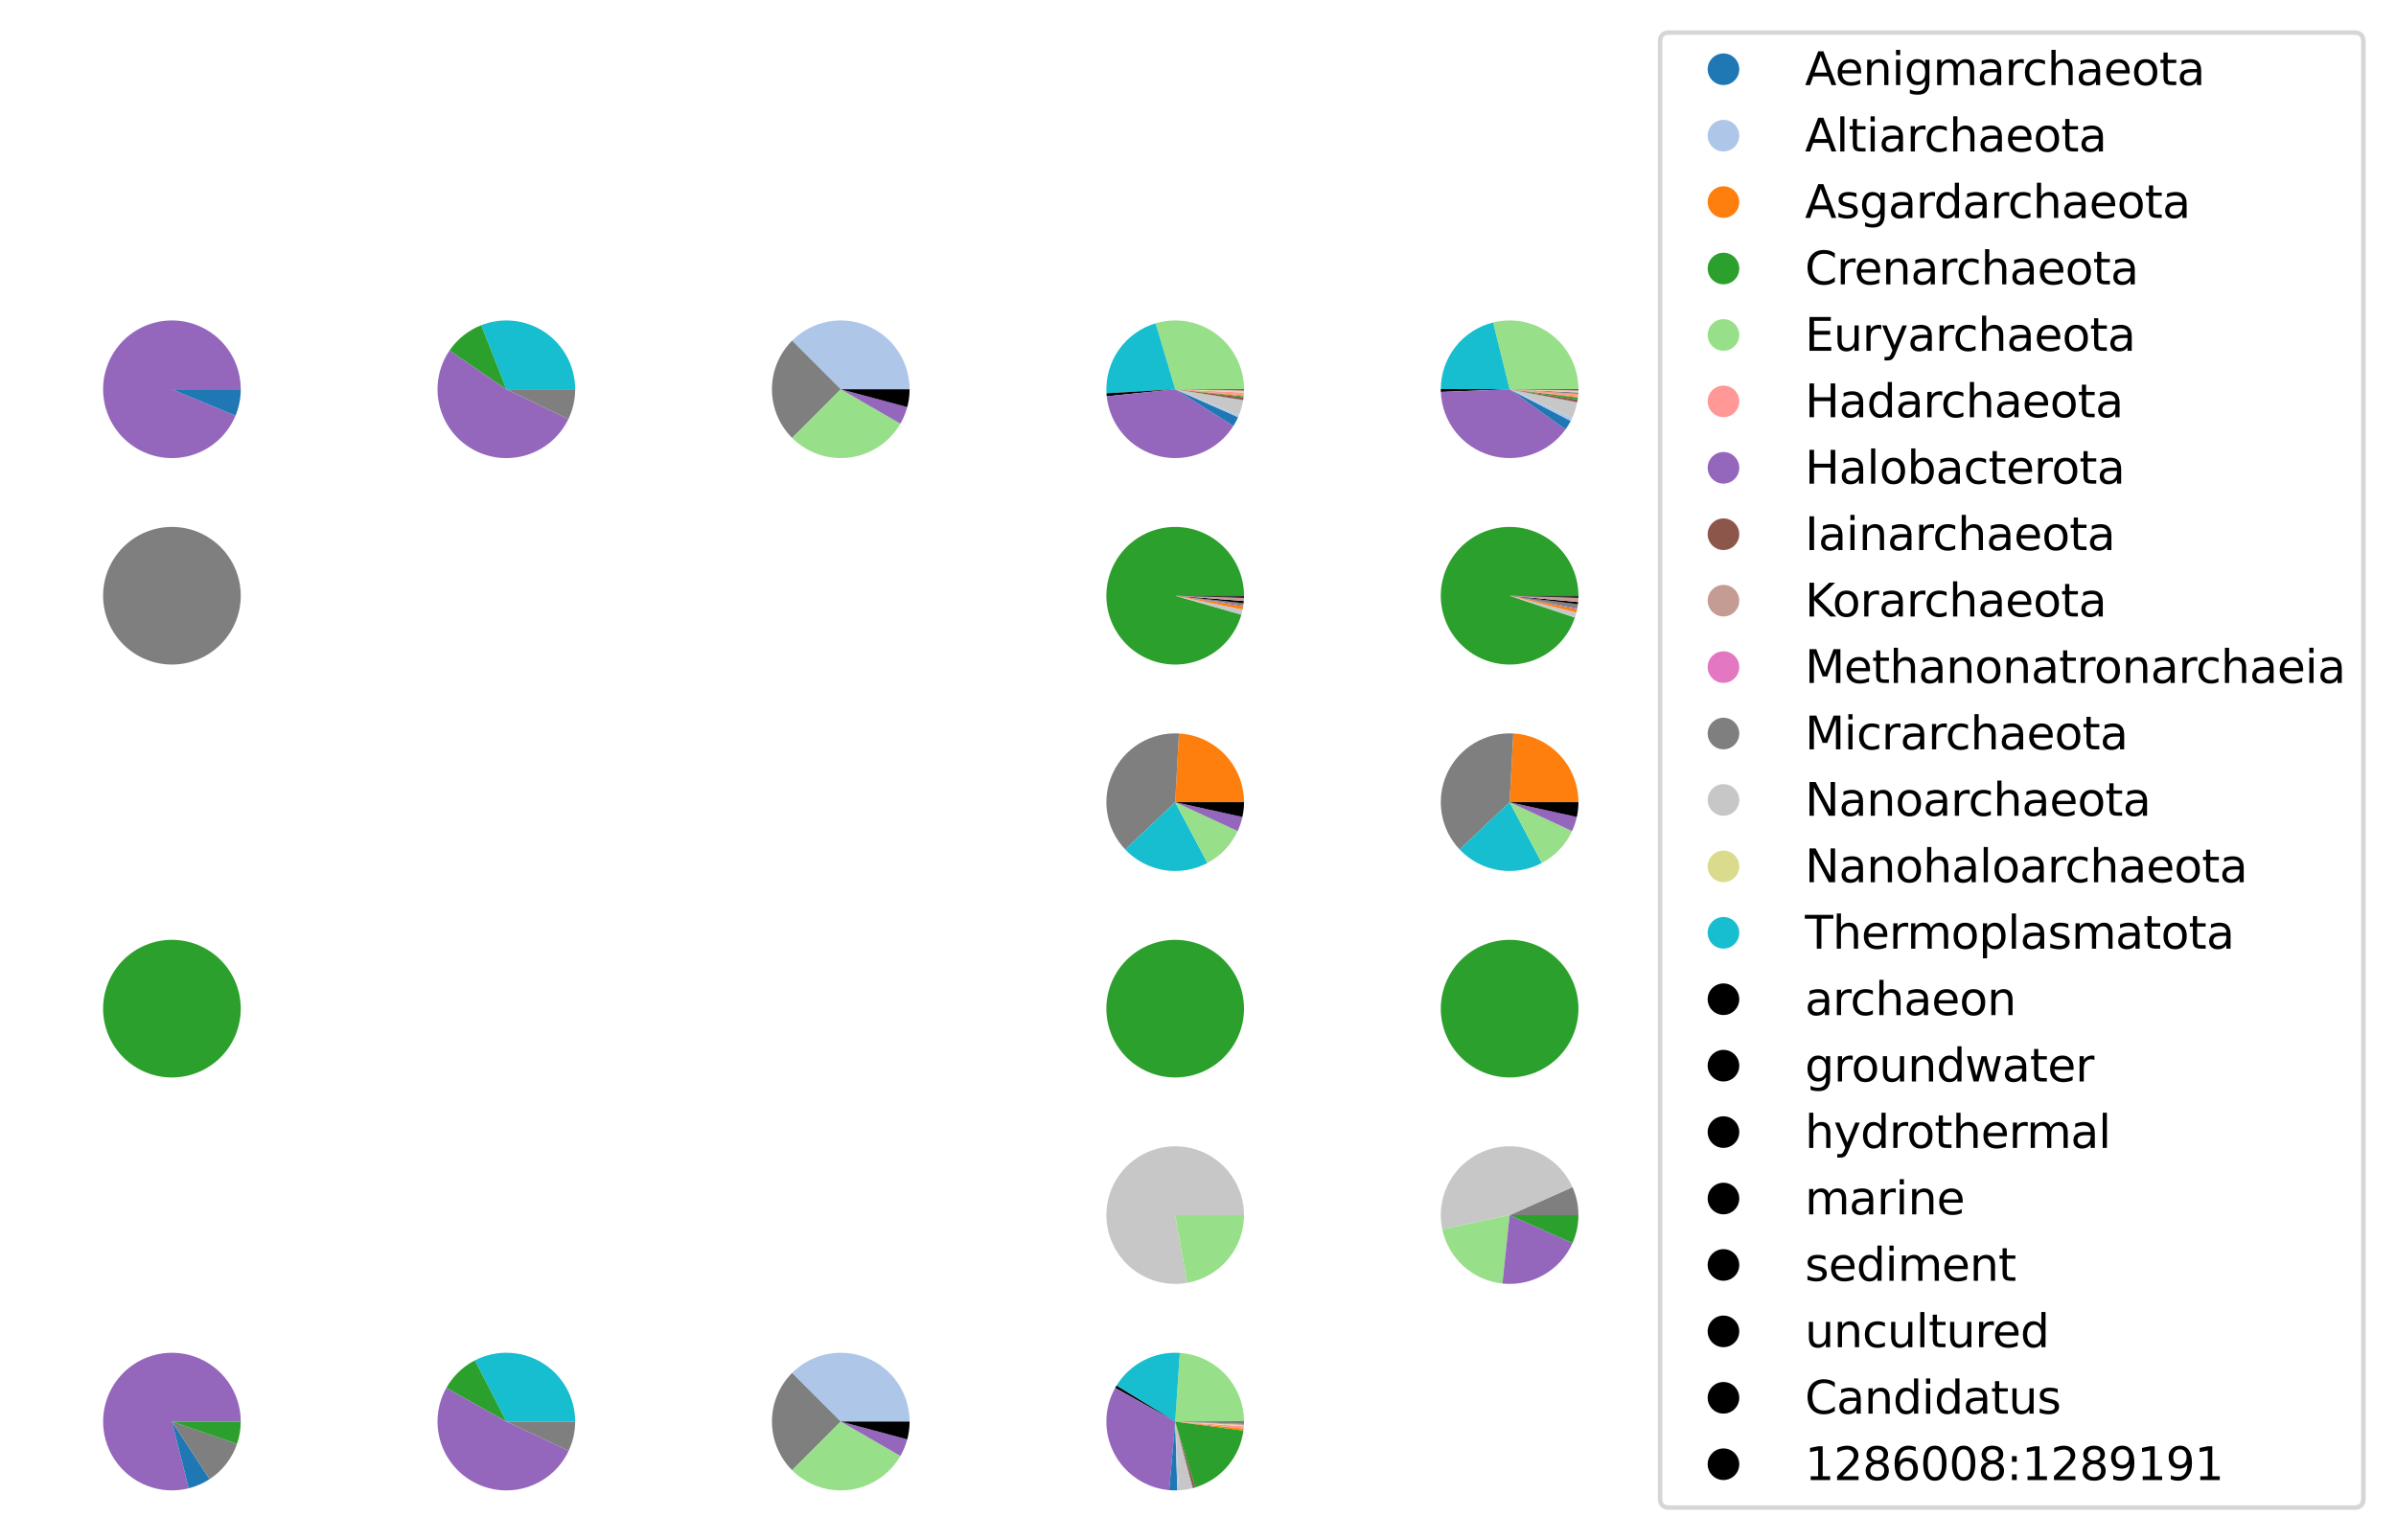 <?xml version="1.0" encoding="utf-8" standalone="no"?>
<!DOCTYPE svg PUBLIC "-//W3C//DTD SVG 1.1//EN"
  "http://www.w3.org/Graphics/SVG/1.1/DTD/svg11.dtd">
<svg height="340.319pt" version="1.1" viewBox="0 0 529.372 340.319" width="529.372pt" xmlns="http://www.w3.org/2000/svg" xmlns:xlink="http://www.w3.org/1999/xlink">
 <defs>
  <style type="text/css">*{stroke-linecap:butt;stroke-linejoin:round;}</style>
 </defs>
 <g id="figure_1">
  <g id="patch_1">
   <path d="M 0 340.319 
L 529.372 340.319 
L 529.372 -0 
L 0 -0 
z
" style="fill:#ffffff;"/>
  </g>
  <g id="axes_1">
   <g id="patch_2">
    <path d="M 53.193 86.015 
C 53.193 84.143 52.847 82.288 52.174 80.542 
C 51.5 78.796 50.51 77.189 49.253 75.803 
C 47.997 74.416 46.495 73.273 44.823 72.432 
C 43.152 71.591 41.339 71.065 39.477 70.882 
C 37.614 70.698 35.734 70.86 33.93 71.359 
C 32.127 71.858 30.431 72.686 28.928 73.801 
C 27.425 74.916 26.14 76.298 25.139 77.879 
C 24.138 79.46 23.437 81.213 23.072 83.048 
C 22.707 84.884 22.684 86.771 23.004 88.614 
C 23.324 90.458 23.981 92.227 24.943 93.832 
C 25.905 95.438 27.155 96.851 28.631 98.003 
C 30.106 99.154 31.781 100.023 33.572 100.566 
C 35.363 101.11 37.239 101.318 39.105 101.18 
C 40.971 101.042 42.796 100.561 44.488 99.761 
C 46.179 98.961 47.709 97.856 48.999 96.5 
C 50.29 95.145 51.319 93.563 52.035 91.834 
L 37.986 86.015 
L 53.193 86.015 
z
" style="fill:#9467bd;"/>
   </g>
   <g id="patch_3">
    <path d="M 52.035 91.834 
C 52.416 90.914 52.706 89.958 52.9 88.981 
C 53.095 88.004 53.193 87.011 53.193 86.015 
L 37.986 86.015 
L 52.035 91.834 
z
" style="fill:#1f77b4;"/>
   </g>
   <g id="matplotlib.axis_1"/>
   <g id="matplotlib.axis_2"/>
  </g>
  <g id="axes_2">
   <g id="patch_4">
    <path d="M 127.08 86.015 
C 127.08 83.538 126.475 81.099 125.317 78.909 
C 124.16 76.72 122.485 74.846 120.439 73.451 
C 118.393 72.056 116.037 71.181 113.576 70.904 
C 111.115 70.627 108.623 70.955 106.318 71.86 
L 111.873 86.015 
L 127.08 86.015 
z
" style="fill:#17becf;"/>
   </g>
   <g id="patch_5">
    <path d="M 106.318 71.86 
C 104.903 72.415 103.58 73.179 102.392 74.126 
C 101.204 75.073 100.165 76.193 99.309 77.449 
L 111.873 86.015 
L 106.318 71.86 
z
" style="fill:#2ca02c;"/>
   </g>
   <g id="patch_6">
    <path d="M 99.309 77.449 
C 98.13 79.178 97.321 81.132 96.932 83.188 
C 96.543 85.244 96.582 87.358 97.048 89.398 
C 97.514 91.439 98.395 93.361 99.638 95.045 
C 100.881 96.728 102.458 98.138 104.27 99.184 
C 106.082 100.23 108.091 100.891 110.171 101.126 
C 112.25 101.36 114.356 101.162 116.355 100.546 
C 118.355 99.929 120.206 98.906 121.792 97.541 
C 123.378 96.176 124.666 94.498 125.574 92.613 
L 111.873 86.015 
L 99.309 77.449 
z
" style="fill:#9467bd;"/>
   </g>
   <g id="patch_7">
    <path d="M 125.574 92.613 
C 126.068 91.587 126.445 90.509 126.698 89.398 
C 126.952 88.288 127.08 87.153 127.08 86.015 
L 111.873 86.015 
L 125.574 92.613 
z
" style="fill:#7f7f7f;"/>
   </g>
   <g id="matplotlib.axis_3"/>
   <g id="matplotlib.axis_4"/>
  </g>
  <g id="axes_3">
   <g id="patch_8">
    <path d="M 200.966 86.015 
C 200.966 83.008 200.074 80.067 198.404 77.567 
C 196.733 75.066 194.358 73.117 191.579 71.966 
C 188.801 70.815 185.743 70.514 182.793 71.101 
C 179.844 71.687 177.134 73.136 175.007 75.262 
L 185.76 86.015 
L 200.966 86.015 
z
" style="fill:#aec7e8;"/>
   </g>
   <g id="patch_9">
    <path d="M 175.007 75.262 
C 172.157 78.113 170.554 81.983 170.554 86.015 
C 170.554 90.046 172.157 93.917 175.007 96.767 
L 185.76 86.015 
L 175.007 75.262 
z
" style="fill:#7f7f7f;"/>
   </g>
   <g id="patch_10">
    <path d="M 175.007 96.767 
C 176.657 98.417 178.663 99.664 180.872 100.414 
C 183.081 101.164 185.432 101.395 187.745 101.091 
C 190.057 100.787 192.269 99.954 194.208 98.658 
C 196.148 97.363 197.763 95.638 198.929 93.618 
L 185.76 86.015 
L 175.007 96.767 
z
" style="fill:#98df8a;"/>
   </g>
   <g id="patch_11">
    <path d="M 198.929 93.618 
C 199.261 93.043 199.555 92.447 199.809 91.834 
C 200.063 91.221 200.276 90.592 200.448 89.95 
L 185.76 86.015 
L 198.929 93.618 
z
" style="fill:#9467bd;"/>
   </g>
   <g id="patch_12">
    <path d="M 200.448 89.95 
C 200.62 89.309 200.75 88.658 200.836 88 
C 200.923 87.342 200.966 86.678 200.966 86.015 
L 185.76 86.015 
L 200.448 89.95 
z
"/>
   </g>
   <g id="matplotlib.axis_5"/>
   <g id="matplotlib.axis_6"/>
  </g>
  <g id="axes_4">
   <g id="patch_13">
    <path d="M 274.853 86.015 
C 274.853 83.648 274.301 81.313 273.239 79.197 
C 272.178 77.081 270.637 75.242 268.74 73.826 
C 266.842 72.411 264.641 71.458 262.31 71.043 
C 259.979 70.629 257.584 70.764 255.315 71.438 
L 259.647 86.015 
L 274.853 86.015 
z
" style="fill:#98df8a;"/>
   </g>
   <g id="patch_14">
    <path d="M 255.315 71.438 
C 252.028 72.415 249.166 74.476 247.197 77.283 
C 245.228 80.091 244.266 83.483 244.467 86.907 
L 259.647 86.015 
L 255.315 71.438 
z
" style="fill:#17becf;"/>
   </g>
   <g id="patch_15">
    <path d="M 244.467 86.907 
C 244.473 87.015 244.481 87.123 244.489 87.232 
C 244.498 87.34 244.508 87.448 244.519 87.556 
L 259.647 86.015 
L 244.467 86.907 
z
"/>
   </g>
   <g id="patch_16">
    <path d="M 244.519 87.556 
C 244.84 90.705 246.136 93.677 248.225 96.054 
C 250.315 98.431 253.096 100.098 256.177 100.82 
C 259.259 101.542 262.49 101.285 265.419 100.083 
C 268.347 98.882 270.828 96.796 272.515 94.117 
L 259.647 86.015 
L 244.519 87.556 
z
" style="fill:#9467bd;"/>
   </g>
   <g id="patch_17">
    <path d="M 272.515 94.117 
C 272.71 93.808 272.894 93.491 273.066 93.168 
C 273.238 92.845 273.399 92.516 273.547 92.181 
L 259.647 86.015 
L 272.515 94.117 
z
" style="fill:#1f77b4;"/>
   </g>
   <g id="patch_18">
    <path d="M 273.547 92.181 
C 273.577 92.113 273.607 92.045 273.636 91.976 
C 273.665 91.908 273.694 91.839 273.722 91.771 
L 259.647 86.015 
L 273.547 92.181 
z
" style="fill:#aec7e8;"/>
   </g>
   <g id="patch_19">
    <path d="M 273.722 91.771 
C 273.943 91.23 274.132 90.678 274.29 90.116 
C 274.447 89.554 274.572 88.983 274.664 88.407 
L 259.647 86.015 
L 273.722 91.771 
z
" style="fill:#c7c7c7;"/>
   </g>
   <g id="patch_20">
    <path d="M 274.664 88.407 
C 274.665 88.401 274.666 88.396 274.667 88.39 
C 274.668 88.385 274.668 88.379 274.669 88.373 
L 259.647 86.015 
L 274.664 88.407 
z
"/>
   </g>
   <g id="patch_21">
    <path d="M 274.669 88.373 
C 274.684 88.277 274.699 88.181 274.712 88.085 
C 274.725 87.988 274.737 87.892 274.749 87.795 
L 259.647 86.015 
L 274.669 88.373 
z
" style="fill:#8c564b;"/>
   </g>
   <g id="patch_22">
    <path d="M 274.749 87.795 
C 274.753 87.755 274.758 87.716 274.762 87.676 
C 274.767 87.636 274.771 87.596 274.775 87.556 
L 259.647 86.015 
L 274.749 87.795 
z
" style="fill:#2ca02c;"/>
   </g>
   <g id="patch_23">
    <path d="M 274.775 87.556 
C 274.778 87.522 274.782 87.488 274.785 87.454 
C 274.788 87.42 274.791 87.386 274.794 87.351 
L 259.647 86.015 
L 274.775 87.556 
z
" style="fill:#ff7f0e;"/>
   </g>
   <g id="patch_24">
    <path d="M 274.794 87.351 
C 274.803 87.249 274.811 87.146 274.818 87.044 
C 274.825 86.941 274.831 86.838 274.836 86.735 
L 259.647 86.015 
L 274.794 87.351 
z
" style="fill:#ff9896;"/>
   </g>
   <g id="patch_25">
    <path d="M 274.836 86.735 
C 274.839 86.684 274.841 86.632 274.843 86.581 
C 274.845 86.529 274.846 86.478 274.848 86.427 
L 259.647 86.015 
L 274.836 86.735 
z
" style="fill:#dbdb8d;"/>
   </g>
   <g id="patch_26">
    <path d="M 274.848 86.427 
C 274.848 86.421 274.848 86.415 274.848 86.409 
C 274.848 86.404 274.848 86.398 274.849 86.392 
L 259.647 86.015 
L 274.848 86.427 
z
" style="fill:#e377c2;"/>
   </g>
   <g id="patch_27">
    <path d="M 274.849 86.392 
C 274.849 86.364 274.85 86.335 274.85 86.306 
C 274.851 86.278 274.852 86.249 274.852 86.221 
L 259.647 86.015 
L 274.849 86.392 
z
" style="fill:#c49c94;"/>
   </g>
   <g id="patch_28">
    <path d="M 274.852 86.221 
C 274.852 86.215 274.852 86.209 274.852 86.204 
C 274.852 86.198 274.852 86.192 274.852 86.186 
L 259.647 86.015 
L 274.852 86.221 
z
"/>
   </g>
   <g id="patch_29">
    <path d="M 274.852 86.186 
C 274.852 86.181 274.852 86.175 274.853 86.169 
C 274.853 86.163 274.853 86.158 274.853 86.152 
L 259.647 86.015 
L 274.852 86.186 
z
" style="fill:#7f7f7f;"/>
   </g>
   <g id="patch_30">
    <path d="M 274.853 86.152 
C 274.853 86.146 274.853 86.141 274.853 86.135 
C 274.853 86.129 274.853 86.123 274.853 86.118 
L 259.647 86.015 
L 274.853 86.152 
z
"/>
   </g>
   <g id="patch_31">
    <path d="M 274.853 86.118 
C 274.853 86.112 274.853 86.106 274.853 86.101 
C 274.853 86.095 274.853 86.089 274.853 86.083 
L 259.647 86.015 
L 274.853 86.118 
z
"/>
   </g>
   <g id="patch_32">
    <path d="M 274.853 86.083 
C 274.853 86.072 274.853 86.061 274.853 86.049 
C 274.853 86.038 274.853 86.026 274.853 86.015 
L 259.647 86.015 
L 274.853 86.083 
z
"/>
   </g>
   <g id="matplotlib.axis_7"/>
   <g id="matplotlib.axis_8"/>
  </g>
  <g id="axes_5">
   <g id="patch_33">
    <path d="M 348.74 86.015 
C 348.74 83.707 348.215 81.429 347.204 79.354 
C 346.193 77.279 344.723 75.462 342.905 74.039 
C 341.087 72.617 338.97 71.627 336.713 71.144 
C 334.456 70.662 332.118 70.699 329.878 71.254 
L 333.534 86.015 
L 348.74 86.015 
z
" style="fill:#98df8a;"/>
   </g>
   <g id="patch_34">
    <path d="M 329.878 71.254 
C 326.59 72.069 323.666 73.959 321.574 76.624 
C 319.481 79.288 318.339 82.577 318.327 85.965 
L 333.534 86.015 
L 329.878 71.254 
z
" style="fill:#17becf;"/>
   </g>
   <g id="patch_35">
    <path d="M 318.327 85.965 
C 318.327 86.07 318.328 86.175 318.33 86.28 
C 318.332 86.385 318.334 86.49 318.338 86.595 
L 333.534 86.015 
L 318.327 85.965 
z
"/>
   </g>
   <g id="patch_36">
    <path d="M 318.338 86.595 
C 318.46 89.762 319.568 92.814 321.507 95.321 
C 323.447 97.827 326.122 99.666 329.158 100.578 
C 332.193 101.49 335.439 101.431 338.439 100.408 
C 341.439 99.386 344.046 97.451 345.892 94.875 
L 333.534 86.015 
L 318.338 86.595 
z
" style="fill:#9467bd;"/>
   </g>
   <g id="patch_37">
    <path d="M 345.892 94.875 
C 346.105 94.578 346.307 94.274 346.498 93.963 
C 346.689 93.651 346.868 93.333 347.036 93.009 
L 333.534 86.015 
L 345.892 94.875 
z
" style="fill:#1f77b4;"/>
   </g>
   <g id="patch_38">
    <path d="M 347.036 93.009 
C 347.092 92.901 347.147 92.792 347.2 92.683 
C 347.254 92.574 347.306 92.464 347.356 92.353 
L 333.534 86.015 
L 347.036 93.009 
z
" style="fill:#aec7e8;"/>
   </g>
   <g id="patch_39">
    <path d="M 347.356 92.353 
C 347.61 91.8 347.83 91.232 348.016 90.652 
C 348.201 90.073 348.352 89.482 348.467 88.885 
L 333.534 86.015 
L 347.356 92.353 
z
" style="fill:#c7c7c7;"/>
   </g>
   <g id="patch_40">
    <path d="M 348.467 88.885 
C 348.468 88.879 348.469 88.874 348.47 88.868 
C 348.471 88.863 348.472 88.858 348.473 88.852 
L 333.534 86.015 
L 348.467 88.885 
z
"/>
   </g>
   <g id="patch_41">
    <path d="M 348.473 88.852 
C 348.491 88.76 348.507 88.667 348.523 88.574 
C 348.539 88.482 348.554 88.389 348.568 88.296 
L 333.534 86.015 
L 348.473 88.852 
z
" style="fill:#8c564b;"/>
   </g>
   <g id="patch_42">
    <path d="M 348.568 88.296 
C 348.58 88.219 348.591 88.143 348.601 88.066 
C 348.612 87.989 348.622 87.913 348.631 87.836 
L 333.534 86.015 
L 348.568 88.296 
z
" style="fill:#2ca02c;"/>
   </g>
   <g id="patch_43">
    <path d="M 348.631 87.836 
C 348.635 87.803 348.639 87.77 348.642 87.737 
C 348.646 87.704 348.65 87.671 348.653 87.638 
L 333.534 86.015 
L 348.631 87.836 
z
" style="fill:#ff7f0e;"/>
   </g>
   <g id="patch_44">
    <path d="M 348.653 87.638 
C 348.664 87.539 348.674 87.44 348.682 87.341 
C 348.691 87.241 348.699 87.142 348.705 87.043 
L 333.534 86.015 
L 348.653 87.638 
z
" style="fill:#ff9896;"/>
   </g>
   <g id="patch_45">
    <path d="M 348.705 87.043 
C 348.709 86.988 348.713 86.932 348.716 86.877 
C 348.719 86.822 348.722 86.767 348.724 86.711 
L 333.534 86.015 
L 348.705 87.043 
z
" style="fill:#7f7f7f;"/>
   </g>
   <g id="patch_46">
    <path d="M 348.724 86.711 
C 348.727 86.662 348.729 86.612 348.73 86.562 
C 348.732 86.512 348.734 86.463 348.735 86.413 
L 333.534 86.015 
L 348.724 86.711 
z
" style="fill:#dbdb8d;"/>
   </g>
   <g id="patch_47">
    <path d="M 348.735 86.413 
C 348.735 86.407 348.735 86.402 348.735 86.396 
C 348.736 86.391 348.736 86.385 348.736 86.38 
L 333.534 86.015 
L 348.735 86.413 
z
" style="fill:#e377c2;"/>
   </g>
   <g id="patch_48">
    <path d="M 348.736 86.38 
C 348.736 86.352 348.737 86.324 348.738 86.297 
C 348.738 86.269 348.739 86.242 348.739 86.214 
L 333.534 86.015 
L 348.736 86.38 
z
" style="fill:#c49c94;"/>
   </g>
   <g id="patch_49">
    <path d="M 348.739 86.214 
C 348.739 86.208 348.739 86.203 348.739 86.197 
C 348.739 86.192 348.739 86.186 348.739 86.181 
L 333.534 86.015 
L 348.739 86.214 
z
"/>
   </g>
   <g id="patch_50">
    <path d="M 348.739 86.181 
C 348.739 86.175 348.739 86.17 348.739 86.164 
C 348.74 86.159 348.74 86.153 348.74 86.147 
L 333.534 86.015 
L 348.739 86.181 
z
"/>
   </g>
   <g id="patch_51">
    <path d="M 348.74 86.147 
C 348.74 86.142 348.74 86.136 348.74 86.131 
C 348.74 86.125 348.74 86.12 348.74 86.114 
L 333.534 86.015 
L 348.74 86.147 
z
"/>
   </g>
   <g id="patch_52">
    <path d="M 348.74 86.114 
C 348.74 86.103 348.74 86.092 348.74 86.081 
C 348.74 86.07 348.74 86.059 348.74 86.048 
L 333.534 86.015 
L 348.74 86.114 
z
"/>
   </g>
   <g id="patch_53">
    <path d="M 348.74 86.048 
C 348.74 86.042 348.74 86.037 348.74 86.031 
C 348.74 86.026 348.74 86.02 348.74 86.015 
L 333.534 86.015 
L 348.74 86.048 
z
"/>
   </g>
   <g id="matplotlib.axis_9"/>
   <g id="matplotlib.axis_10"/>
  </g>
  <g id="axes_6">
   <g id="patch_54">
    <path d="M 53.193 131.634 
C 53.193 129.637 52.799 127.66 52.035 125.815 
C 51.271 123.97 50.151 122.293 48.739 120.881 
C 47.327 119.469 45.65 118.349 43.805 117.585 
C 41.961 116.821 39.983 116.428 37.986 116.428 
C 35.989 116.428 34.012 116.821 32.167 117.585 
C 30.322 118.349 28.646 119.469 27.234 120.881 
C 25.822 122.293 24.701 123.97 23.937 125.815 
C 23.173 127.66 22.78 129.637 22.78 131.634 
C 22.78 133.631 23.173 135.608 23.937 137.453 
C 24.701 139.298 25.822 140.974 27.234 142.386 
C 28.646 143.799 30.322 144.919 32.167 145.683 
C 34.012 146.447 35.989 146.84 37.986 146.84 
C 39.983 146.84 41.961 146.447 43.805 145.683 
C 45.65 144.919 47.327 143.799 48.739 142.386 
C 50.151 140.974 51.271 139.298 52.035 137.453 
C 52.799 135.608 53.193 133.631 53.193 131.634 
M 37.986 131.634 
M 53.193 131.634 
z
" style="fill:#7f7f7f;"/>
   </g>
   <g id="matplotlib.axis_11"/>
   <g id="matplotlib.axis_12"/>
  </g>
  <g id="axes_7"/>
  <g id="axes_8"/>
  <g id="axes_9">
   <g id="patch_55">
    <path d="M 274.853 131.634 
C 274.853 129.726 274.494 127.835 273.795 126.06 
C 273.096 124.285 272.069 122.657 270.767 121.262 
C 269.466 119.867 267.914 118.729 266.192 117.908 
C 264.47 117.087 262.608 116.597 260.705 116.464 
C 258.802 116.332 256.891 116.558 255.071 117.132 
C 253.252 117.706 251.557 118.618 250.074 119.819 
C 248.592 121.02 247.349 122.489 246.41 124.15 
C 245.471 125.811 244.853 127.633 244.588 129.523 
C 244.323 131.412 244.416 133.335 244.862 135.19 
C 245.308 137.044 246.099 138.799 247.194 140.361 
C 248.289 141.924 249.669 143.266 251.26 144.318 
C 252.851 145.371 254.627 146.114 256.493 146.51 
C 258.359 146.905 260.284 146.946 262.165 146.63 
C 264.047 146.314 265.852 145.647 267.487 144.664 
C 269.121 143.68 270.556 142.398 271.717 140.883 
C 272.877 139.369 273.743 137.65 274.267 135.815 
L 259.647 131.634 
L 274.853 131.634 
z
" style="fill:#2ca02c;"/>
   </g>
   <g id="patch_56">
    <path d="M 274.267 135.815 
C 274.321 135.627 274.371 135.437 274.418 135.247 
C 274.464 135.056 274.507 134.865 274.547 134.673 
L 259.647 131.634 
L 274.267 135.815 
z
" style="fill:#c7c7c7;"/>
   </g>
   <g id="patch_57">
    <path d="M 274.547 134.673 
C 274.57 134.557 274.592 134.442 274.613 134.326 
C 274.634 134.21 274.653 134.094 274.672 133.978 
L 259.647 131.634 
L 274.547 134.673 
z
" style="fill:#ff7f0e;"/>
   </g>
   <g id="patch_58">
    <path d="M 274.672 133.978 
C 274.678 133.939 274.684 133.9 274.689 133.862 
C 274.695 133.823 274.701 133.784 274.706 133.745 
L 259.647 131.634 
L 274.672 133.978 
z
" style="fill:#9467bd;"/>
   </g>
   <g id="patch_59">
    <path d="M 274.706 133.745 
C 274.717 133.667 274.727 133.59 274.737 133.512 
C 274.747 133.434 274.756 133.356 274.764 133.278 
L 259.647 131.634 
L 274.706 133.745 
z
" style="fill:#7f7f7f;"/>
   </g>
   <g id="patch_60">
    <path d="M 274.764 133.278 
C 274.773 133.2 274.781 133.122 274.788 133.044 
C 274.795 132.966 274.802 132.888 274.808 132.809 
L 259.647 131.634 
L 274.764 133.278 
z
"/>
   </g>
   <g id="patch_61">
    <path d="M 274.808 132.809 
C 274.817 132.692 274.825 132.575 274.831 132.457 
C 274.837 132.34 274.842 132.222 274.846 132.105 
L 259.647 131.634 
L 274.808 132.809 
z
" style="fill:#c49c94;"/>
   </g>
   <g id="patch_62">
    <path d="M 274.846 132.105 
C 274.847 132.065 274.848 132.026 274.849 131.987 
C 274.85 131.948 274.851 131.908 274.851 131.869 
L 259.647 131.634 
L 274.846 132.105 
z
"/>
   </g>
   <g id="patch_63">
    <path d="M 274.851 131.869 
C 274.852 131.83 274.853 131.791 274.853 131.752 
C 274.853 131.712 274.853 131.673 274.853 131.634 
L 259.647 131.634 
L 274.851 131.869 
z
"/>
   </g>
   <g id="matplotlib.axis_13"/>
   <g id="matplotlib.axis_14"/>
  </g>
  <g id="axes_10">
   <g id="patch_64">
    <path d="M 348.74 131.634 
C 348.74 129.74 348.386 127.863 347.697 126.099 
C 347.008 124.335 345.995 122.716 344.711 121.324 
C 343.427 119.932 341.894 118.792 340.192 117.963 
C 338.489 117.133 336.646 116.63 334.759 116.477 
C 332.871 116.324 330.972 116.526 329.158 117.071 
C 327.344 117.616 325.648 118.495 324.157 119.662 
C 322.667 120.83 321.407 122.266 320.443 123.896 
C 319.48 125.527 318.829 127.323 318.525 129.192 
C 318.221 131.061 318.268 132.971 318.665 134.822 
C 319.062 136.674 319.802 138.435 320.846 140.015 
C 321.889 141.595 323.219 142.967 324.767 144.059 
C 326.314 145.15 328.052 145.944 329.89 146.397 
C 331.729 146.851 333.636 146.957 335.514 146.711 
C 337.391 146.464 339.207 145.869 340.866 144.956 
C 342.525 144.043 343.999 142.828 345.212 141.374 
C 346.425 139.919 347.355 138.251 347.956 136.455 
L 333.534 131.634 
L 348.74 131.634 
z
" style="fill:#2ca02c;"/>
   </g>
   <g id="patch_65">
    <path d="M 347.956 136.455 
C 348.017 136.27 348.076 136.085 348.13 135.898 
C 348.185 135.711 348.236 135.523 348.283 135.334 
L 333.534 131.634 
L 347.956 136.455 
z
" style="fill:#c7c7c7;"/>
   </g>
   <g id="patch_66">
    <path d="M 348.283 135.334 
C 348.312 135.221 348.339 135.107 348.364 134.993 
C 348.39 134.879 348.415 134.765 348.438 134.651 
L 333.534 131.634 
L 348.283 135.334 
z
" style="fill:#ff7f0e;"/>
   </g>
   <g id="patch_67">
    <path d="M 348.438 134.651 
C 348.446 134.613 348.453 134.574 348.461 134.536 
C 348.468 134.498 348.475 134.46 348.483 134.421 
L 333.534 131.634 
L 348.438 134.651 
z
" style="fill:#9467bd;"/>
   </g>
   <g id="patch_68">
    <path d="M 348.483 134.421 
C 348.511 134.268 348.537 134.115 348.561 133.961 
C 348.585 133.807 348.606 133.653 348.625 133.498 
L 333.534 131.634 
L 348.483 134.421 
z
" style="fill:#7f7f7f;"/>
   </g>
   <g id="patch_69">
    <path d="M 348.625 133.498 
C 348.635 133.421 348.644 133.343 348.652 133.266 
C 348.661 133.189 348.668 133.111 348.676 133.034 
L 333.534 131.634 
L 348.625 133.498 
z
"/>
   </g>
   <g id="patch_70">
    <path d="M 348.676 133.034 
C 348.69 132.879 348.702 132.723 348.711 132.568 
C 348.721 132.412 348.728 132.257 348.733 132.101 
L 333.534 131.634 
L 348.676 133.034 
z
" style="fill:#c49c94;"/>
   </g>
   <g id="patch_71">
    <path d="M 348.733 132.101 
C 348.734 132.062 348.735 132.023 348.736 131.984 
C 348.737 131.945 348.738 131.906 348.738 131.868 
L 333.534 131.634 
L 348.733 132.101 
z
"/>
   </g>
   <g id="patch_72">
    <path d="M 348.738 131.868 
C 348.739 131.829 348.739 131.79 348.74 131.751 
C 348.74 131.712 348.74 131.673 348.74 131.634 
L 333.534 131.634 
L 348.738 131.868 
z
"/>
   </g>
   <g id="matplotlib.axis_15"/>
   <g id="matplotlib.axis_16"/>
  </g>
  <g id="axes_11"/>
  <g id="axes_12"/>
  <g id="axes_13"/>
  <g id="axes_14">
   <g id="patch_73">
    <path d="M 274.853 177.253 
C 274.853 173.364 273.361 169.619 270.687 166.796 
C 268.012 163.972 264.354 162.28 260.47 162.069 
L 259.647 177.253 
L 274.853 177.253 
z
" style="fill:#ff7f0e;"/>
   </g>
   <g id="patch_74">
    <path d="M 260.47 162.069 
C 257.432 161.904 254.414 162.655 251.807 164.223 
C 249.2 165.792 247.123 168.107 245.846 170.868 
C 244.569 173.629 244.149 176.711 244.641 179.713 
C 245.133 182.715 246.515 185.502 248.607 187.711 
L 259.647 177.253 
L 260.47 162.069 
z
" style="fill:#7f7f7f;"/>
   </g>
   <g id="patch_75">
    <path d="M 248.607 187.711 
C 250.893 190.123 253.907 191.722 257.187 192.259 
C 260.466 192.797 263.833 192.245 266.77 190.688 
L 259.647 177.253 
L 248.607 187.711 
z
" style="fill:#17becf;"/>
   </g>
   <g id="patch_76">
    <path d="M 266.77 190.688 
C 268.228 189.915 269.551 188.909 270.687 187.711 
C 271.822 186.512 272.755 185.137 273.448 183.638 
L 259.647 177.253 
L 266.77 190.688 
z
" style="fill:#98df8a;"/>
   </g>
   <g id="patch_77">
    <path d="M 273.448 183.638 
C 273.678 183.14 273.882 182.629 274.057 182.109 
C 274.233 181.588 274.38 181.058 274.498 180.522 
L 259.647 177.253 
L 273.448 183.638 
z
" style="fill:#9467bd;"/>
   </g>
   <g id="patch_78">
    <path d="M 274.498 180.522 
C 274.616 179.986 274.705 179.443 274.764 178.897 
C 274.824 178.351 274.853 177.802 274.853 177.253 
L 259.647 177.253 
L 274.498 180.522 
z
"/>
   </g>
   <g id="matplotlib.axis_17"/>
   <g id="matplotlib.axis_18"/>
  </g>
  <g id="axes_15">
   <g id="patch_79">
    <path d="M 348.74 177.253 
C 348.74 173.364 347.248 169.619 344.574 166.796 
C 341.899 163.972 338.241 162.28 334.357 162.069 
L 333.534 177.253 
L 348.74 177.253 
z
" style="fill:#ff7f0e;"/>
   </g>
   <g id="patch_80">
    <path d="M 334.357 162.069 
C 331.319 161.904 328.301 162.655 325.694 164.223 
C 323.087 165.792 321.01 168.107 319.733 170.868 
C 318.455 173.629 318.036 176.711 318.528 179.713 
C 319.02 182.715 320.402 185.502 322.494 187.711 
L 333.534 177.253 
L 334.357 162.069 
z
" style="fill:#7f7f7f;"/>
   </g>
   <g id="patch_81">
    <path d="M 322.494 187.711 
C 324.779 190.123 327.794 191.722 331.074 192.259 
C 334.353 192.797 337.72 192.245 340.657 190.688 
L 333.534 177.253 
L 322.494 187.711 
z
" style="fill:#17becf;"/>
   </g>
   <g id="patch_82">
    <path d="M 340.657 190.688 
C 342.115 189.915 343.438 188.909 344.574 187.711 
C 345.709 186.512 346.642 185.137 347.335 183.638 
L 333.534 177.253 
L 340.657 190.688 
z
" style="fill:#98df8a;"/>
   </g>
   <g id="patch_83">
    <path d="M 347.335 183.638 
C 347.565 183.14 347.769 182.629 347.944 182.109 
C 348.12 181.588 348.267 181.058 348.385 180.522 
L 333.534 177.253 
L 347.335 183.638 
z
" style="fill:#9467bd;"/>
   </g>
   <g id="patch_84">
    <path d="M 348.385 180.522 
C 348.503 179.986 348.592 179.443 348.651 178.897 
C 348.71 178.351 348.74 177.802 348.74 177.253 
L 333.534 177.253 
L 348.385 180.522 
z
"/>
   </g>
   <g id="matplotlib.axis_19"/>
   <g id="matplotlib.axis_20"/>
  </g>
  <g id="axes_16">
   <g id="patch_85">
    <path d="M 53.193 222.872 
C 53.193 220.875 52.799 218.898 52.035 217.053 
C 51.271 215.208 50.151 213.532 48.739 212.12 
C 47.327 210.708 45.65 209.588 43.805 208.823 
C 41.961 208.059 39.983 207.666 37.986 207.666 
C 35.989 207.666 34.012 208.059 32.167 208.823 
C 30.322 209.588 28.646 210.708 27.234 212.12 
C 25.822 213.532 24.701 215.208 23.937 217.053 
C 23.173 218.898 22.78 220.875 22.78 222.872 
C 22.78 224.869 23.173 226.847 23.937 228.692 
C 24.701 230.536 25.822 232.213 27.234 233.625 
C 28.646 235.037 30.322 236.157 32.167 236.921 
C 34.012 237.685 35.989 238.079 37.986 238.079 
C 39.983 238.079 41.961 237.685 43.805 236.921 
C 45.65 236.157 47.327 235.037 48.739 233.625 
C 50.151 232.213 51.271 230.536 52.035 228.692 
C 52.799 226.847 53.193 224.869 53.193 222.872 
M 37.986 222.872 
M 53.193 222.872 
z
" style="fill:#2ca02c;"/>
   </g>
   <g id="matplotlib.axis_21"/>
   <g id="matplotlib.axis_22"/>
  </g>
  <g id="axes_17"/>
  <g id="axes_18"/>
  <g id="axes_19">
   <g id="patch_86">
    <path d="M 274.853 222.872 
C 274.853 220.875 274.46 218.898 273.696 217.053 
C 272.932 215.208 271.811 213.532 270.399 212.12 
C 268.987 210.708 267.311 209.588 265.466 208.823 
C 263.621 208.059 261.644 207.666 259.647 207.666 
C 257.65 207.666 255.673 208.059 253.828 208.823 
C 251.983 209.588 250.306 210.708 248.894 212.12 
C 247.482 213.532 246.362 215.208 245.598 217.053 
C 244.834 218.898 244.44 220.875 244.44 222.872 
C 244.44 224.869 244.834 226.847 245.598 228.692 
C 246.362 230.536 247.482 232.213 248.894 233.625 
C 250.306 235.037 251.983 236.157 253.828 236.921 
C 255.673 237.685 257.65 238.079 259.647 238.079 
C 261.644 238.079 263.621 237.685 265.466 236.921 
C 267.311 236.157 268.987 235.037 270.399 233.625 
C 271.811 232.213 272.932 230.536 273.696 228.692 
C 274.46 226.847 274.853 224.869 274.853 222.872 
M 259.647 222.872 
M 274.853 222.872 
z
" style="fill:#2ca02c;"/>
   </g>
   <g id="matplotlib.axis_23"/>
   <g id="matplotlib.axis_24"/>
  </g>
  <g id="axes_20">
   <g id="patch_87">
    <path d="M 348.74 222.872 
C 348.74 220.875 348.347 218.898 347.583 217.053 
C 346.818 215.208 345.698 213.532 344.286 212.12 
C 342.874 210.708 341.198 209.588 339.353 208.823 
C 337.508 208.059 335.531 207.666 333.534 207.666 
C 331.537 207.666 329.559 208.059 327.715 208.823 
C 325.87 209.588 324.193 210.708 322.781 212.12 
C 321.369 213.532 320.249 215.208 319.485 217.053 
C 318.721 218.898 318.327 220.875 318.327 222.872 
C 318.327 224.869 318.721 226.847 319.485 228.692 
C 320.249 230.536 321.369 232.213 322.781 233.625 
C 324.193 235.037 325.87 236.157 327.715 236.921 
C 329.559 237.685 331.537 238.079 333.534 238.079 
C 335.531 238.079 337.508 237.685 339.353 236.921 
C 341.198 236.157 342.874 235.037 344.286 233.625 
C 345.698 232.213 346.818 230.536 347.583 228.692 
C 348.347 226.847 348.74 224.869 348.74 222.872 
M 333.534 222.872 
M 348.74 222.872 
z
" style="fill:#2ca02c;"/>
   </g>
   <g id="matplotlib.axis_25"/>
   <g id="matplotlib.axis_26"/>
  </g>
  <g id="axes_21"/>
  <g id="axes_22"/>
  <g id="axes_23"/>
  <g id="axes_24">
   <g id="patch_88">
    <path d="M 274.853 268.492 
C 274.853 266.94 274.616 265.398 274.149 263.919 
C 273.683 262.44 272.993 261.04 272.103 259.77 
C 271.214 258.499 270.135 257.372 268.904 256.428 
C 267.673 255.483 266.305 254.733 264.848 254.202 
C 263.39 253.672 261.86 253.367 260.31 253.3 
C 258.76 253.232 257.21 253.402 255.711 253.803 
C 254.213 254.205 252.785 254.833 251.477 255.667 
C 250.168 256.5 248.995 257.529 247.998 258.717 
C 247.001 259.905 246.192 261.239 245.598 262.672 
C 245.004 264.105 244.634 265.621 244.498 267.166 
C 244.363 268.712 244.465 270.268 244.801 271.783 
C 245.137 273.297 245.702 274.751 246.478 276.095 
C 247.253 277.438 248.23 278.655 249.374 279.703 
C 250.517 280.751 251.815 281.618 253.22 282.273 
C 254.626 282.929 256.124 283.365 257.662 283.568 
C 259.2 283.77 260.76 283.736 262.287 283.467 
L 259.647 268.492 
L 274.853 268.492 
z
" style="fill:#c7c7c7;"/>
   </g>
   <g id="patch_89">
    <path d="M 262.287 283.467 
C 265.807 282.846 268.998 281.004 271.296 278.266 
C 273.593 275.528 274.853 272.066 274.853 268.492 
L 259.647 268.492 
L 262.287 283.467 
z
" style="fill:#98df8a;"/>
   </g>
   <g id="matplotlib.axis_27"/>
   <g id="matplotlib.axis_28"/>
  </g>
  <g id="axes_25">
   <g id="patch_90">
    <path d="M 348.74 268.492 
C 348.74 267.429 348.629 266.369 348.408 265.33 
C 348.187 264.291 347.858 263.277 347.426 262.307 
L 333.534 268.492 
L 348.74 268.492 
z
" style="fill:#7f7f7f;"/>
   </g>
   <g id="patch_91">
    <path d="M 347.426 262.307 
C 345.898 258.875 343.151 256.128 339.719 254.6 
C 336.287 253.072 332.408 252.869 328.835 254.029 
C 325.262 255.19 322.243 257.635 320.365 260.888 
C 318.486 264.142 317.879 267.979 318.66 271.653 
L 333.534 268.492 
L 347.426 262.307 
z
" style="fill:#c7c7c7;"/>
   </g>
   <g id="patch_92">
    <path d="M 318.66 271.653 
C 319.327 274.794 320.973 277.644 323.359 279.792 
C 325.745 281.941 328.751 283.279 331.944 283.615 
L 333.534 268.492 
L 318.66 271.653 
z
" style="fill:#98df8a;"/>
   </g>
   <g id="patch_93">
    <path d="M 331.944 283.615 
C 335.137 283.95 338.356 283.266 341.137 281.661 
C 343.918 280.055 346.12 277.61 347.426 274.677 
L 333.534 268.492 
L 331.944 283.615 
z
" style="fill:#9467bd;"/>
   </g>
   <g id="patch_94">
    <path d="M 347.426 274.677 
C 347.858 273.706 348.187 272.692 348.408 271.653 
C 348.629 270.614 348.74 269.554 348.74 268.492 
L 333.534 268.492 
L 347.426 274.677 
z
" style="fill:#2ca02c;"/>
   </g>
   <g id="matplotlib.axis_29"/>
   <g id="matplotlib.axis_30"/>
  </g>
  <g id="axes_26">
   <g id="patch_95">
    <path d="M 53.193 314.111 
C 53.193 312.536 52.948 310.971 52.468 309.472 
C 51.987 307.972 51.277 306.556 50.362 305.275 
C 49.447 303.993 48.338 302.862 47.076 301.92 
C 45.814 300.979 44.413 300.24 42.924 299.728 
C 41.434 299.217 39.875 298.94 38.3 298.908 
C 36.726 298.875 35.156 299.087 33.647 299.537 
C 32.138 299.986 30.708 300.667 29.408 301.555 
C 28.108 302.443 26.953 303.528 25.986 304.771 
C 25.019 306.013 24.251 307.399 23.709 308.877 
C 23.167 310.355 22.858 311.909 22.793 313.482 
C 22.728 315.056 22.907 316.629 23.325 318.148 
C 23.743 319.666 24.395 321.11 25.256 322.428 
C 26.117 323.746 27.178 324.923 28.4 325.915 
C 29.623 326.908 30.992 327.705 32.459 328.277 
C 33.925 328.849 35.472 329.19 37.044 329.288 
C 38.616 329.385 40.193 329.238 41.719 328.852 
L 37.986 314.111 
L 53.193 314.111 
z
" style="fill:#9467bd;"/>
   </g>
   <g id="patch_96">
    <path d="M 41.719 328.852 
C 42.532 328.646 43.327 328.373 44.095 328.036 
C 44.863 327.7 45.601 327.3 46.303 326.841 
L 37.986 314.111 
L 41.719 328.852 
z
" style="fill:#1f77b4;"/>
   </g>
   <g id="patch_97">
    <path d="M 46.303 326.841 
C 47.71 325.922 48.954 324.776 49.986 323.451 
C 51.018 322.125 51.823 320.637 52.369 319.048 
L 37.986 314.111 
L 46.303 326.841 
z
" style="fill:#7f7f7f;"/>
   </g>
   <g id="patch_98">
    <path d="M 52.369 319.048 
C 52.641 318.255 52.847 317.441 52.985 316.614 
C 53.123 315.786 53.193 314.949 53.193 314.111 
L 37.986 314.111 
L 52.369 319.048 
z
" style="fill:#2ca02c;"/>
   </g>
   <g id="matplotlib.axis_31"/>
   <g id="matplotlib.axis_32"/>
  </g>
  <g id="axes_27">
   <g id="patch_99">
    <path d="M 127.08 314.111 
C 127.08 311.504 126.409 308.941 125.134 306.668 
C 123.858 304.396 122.019 302.488 119.795 301.131 
C 117.57 299.773 115.033 299.01 112.428 298.914 
C 109.824 298.819 107.238 299.395 104.92 300.587 
L 111.873 314.111 
L 127.08 314.111 
z
" style="fill:#17becf;"/>
   </g>
   <g id="patch_100">
    <path d="M 104.92 300.587 
C 103.6 301.266 102.387 302.134 101.319 303.164 
C 100.25 304.194 99.339 305.374 98.612 306.668 
L 111.873 314.111 
L 104.92 300.587 
z
" style="fill:#2ca02c;"/>
   </g>
   <g id="patch_101">
    <path d="M 98.612 306.668 
C 97.612 308.451 96.981 310.416 96.758 312.448 
C 96.534 314.479 96.723 316.535 97.311 318.492 
C 97.9 320.449 98.877 322.267 100.185 323.838 
C 101.492 325.409 103.103 326.7 104.92 327.634 
C 106.738 328.569 108.725 329.127 110.763 329.277 
C 112.801 329.426 114.849 329.163 116.783 328.503 
C 118.717 327.843 120.499 326.8 122.021 325.436 
C 123.543 324.072 124.774 322.416 125.642 320.565 
L 111.873 314.111 
L 98.612 306.668 
z
" style="fill:#9467bd;"/>
   </g>
   <g id="patch_102">
    <path d="M 125.642 320.565 
C 126.114 319.558 126.474 318.503 126.716 317.417 
C 126.958 316.332 127.08 315.223 127.08 314.111 
L 111.873 314.111 
L 125.642 320.565 
z
" style="fill:#7f7f7f;"/>
   </g>
   <g id="matplotlib.axis_33"/>
   <g id="matplotlib.axis_34"/>
  </g>
  <g id="axes_28">
   <g id="patch_103">
    <path d="M 200.966 314.111 
C 200.966 311.104 200.074 308.163 198.404 305.663 
C 196.733 303.162 194.358 301.213 191.579 300.062 
C 188.801 298.911 185.743 298.61 182.793 299.197 
C 179.844 299.783 177.134 301.232 175.007 303.358 
L 185.76 314.111 
L 200.966 314.111 
z
" style="fill:#aec7e8;"/>
   </g>
   <g id="patch_104">
    <path d="M 175.007 303.358 
C 172.157 306.209 170.554 310.079 170.554 314.111 
C 170.554 318.142 172.157 322.013 175.007 324.863 
L 185.76 314.111 
L 175.007 303.358 
z
" style="fill:#7f7f7f;"/>
   </g>
   <g id="patch_105">
    <path d="M 175.007 324.863 
C 176.657 326.513 178.663 327.76 180.872 328.51 
C 183.081 329.26 185.432 329.491 187.745 329.187 
C 190.057 328.883 192.269 328.05 194.208 326.754 
C 196.148 325.459 197.763 323.734 198.929 321.714 
L 185.76 314.111 
L 175.007 324.863 
z
" style="fill:#98df8a;"/>
   </g>
   <g id="patch_106">
    <path d="M 198.929 321.714 
C 199.261 321.139 199.555 320.543 199.809 319.93 
C 200.063 319.317 200.276 318.688 200.448 318.046 
L 185.76 314.111 
L 198.929 321.714 
z
" style="fill:#9467bd;"/>
   </g>
   <g id="patch_107">
    <path d="M 200.448 318.046 
C 200.62 317.405 200.75 316.754 200.836 316.096 
C 200.923 315.438 200.966 314.774 200.966 314.111 
L 185.76 314.111 
L 200.448 318.046 
z
"/>
   </g>
   <g id="matplotlib.axis_35"/>
   <g id="matplotlib.axis_36"/>
  </g>
  <g id="axes_29">
   <g id="patch_108">
    <path d="M 274.853 314.111 
C 274.853 310.256 273.387 306.541 270.754 303.725 
C 268.121 300.909 264.513 299.197 260.667 298.939 
L 259.647 314.111 
L 274.853 314.111 
z
" style="fill:#98df8a;"/>
   </g>
   <g id="patch_109">
    <path d="M 260.667 298.939 
C 257.898 298.752 255.13 299.328 252.665 300.602 
C 250.2 301.876 248.129 303.801 246.68 306.168 
L 259.647 314.111 
L 260.667 298.939 
z
" style="fill:#17becf;"/>
   </g>
   <g id="patch_110">
    <path d="M 246.68 306.168 
C 246.629 306.25 246.58 306.333 246.531 306.416 
C 246.482 306.499 246.434 306.583 246.387 306.667 
L 259.647 314.111 
L 246.68 306.168 
z
"/>
   </g>
   <g id="patch_111">
    <path d="M 246.387 306.667 
C 245.143 308.883 244.474 311.376 244.442 313.918 
C 244.409 316.459 245.015 318.968 246.202 321.215 
C 247.389 323.462 249.121 325.376 251.239 326.781 
C 253.356 328.186 255.793 329.039 258.325 329.26 
L 259.647 314.111 
L 246.387 306.667 
z
" style="fill:#9467bd;"/>
   </g>
   <g id="patch_112">
    <path d="M 258.325 329.26 
C 258.622 329.286 258.921 329.303 259.219 329.311 
C 259.518 329.32 259.817 329.319 260.116 329.31 
L 259.647 314.111 
L 258.325 329.26 
z
" style="fill:#1f77b4;"/>
   </g>
   <g id="patch_113">
    <path d="M 260.116 329.31 
C 260.175 329.308 260.235 329.306 260.295 329.303 
C 260.355 329.301 260.414 329.298 260.474 329.295 
L 259.647 314.111 
L 260.116 329.31 
z
" style="fill:#aec7e8;"/>
   </g>
   <g id="patch_114">
    <path d="M 260.474 329.295 
C 260.997 329.266 261.519 329.211 262.037 329.128 
C 262.554 329.046 263.067 328.937 263.574 328.801 
L 259.647 314.111 
L 260.474 329.295 
z
" style="fill:#c7c7c7;"/>
   </g>
   <g id="patch_115">
    <path d="M 263.574 328.801 
C 263.587 328.798 263.6 328.794 263.614 328.791 
C 263.627 328.787 263.64 328.783 263.654 328.78 
L 259.647 314.111 
L 263.574 328.801 
z
"/>
   </g>
   <g id="patch_116">
    <path d="M 263.654 328.78 
C 263.729 328.759 263.804 328.738 263.879 328.716 
C 263.954 328.695 264.029 328.672 264.104 328.649 
L 259.647 314.111 
L 263.654 328.78 
z
" style="fill:#8c564b;"/>
   </g>
   <g id="patch_117">
    <path d="M 264.104 328.649 
C 266.892 327.795 269.375 326.156 271.258 323.93 
C 273.141 321.703 274.344 318.982 274.724 316.091 
L 259.647 314.111 
L 264.104 328.649 
z
" style="fill:#2ca02c;"/>
   </g>
   <g id="patch_118">
    <path d="M 274.724 316.091 
C 274.733 316.018 274.742 315.945 274.751 315.872 
C 274.759 315.799 274.767 315.726 274.775 315.653 
L 259.647 314.111 
L 274.724 316.091 
z
" style="fill:#ff7f0e;"/>
   </g>
   <g id="patch_119">
    <path d="M 274.775 315.653 
C 274.783 315.57 274.791 315.488 274.798 315.406 
C 274.805 315.323 274.811 315.241 274.817 315.158 
L 259.647 314.111 
L 274.775 315.653 
z
" style="fill:#ff9896;"/>
   </g>
   <g id="patch_120">
    <path d="M 274.817 315.158 
C 274.82 315.117 274.823 315.075 274.825 315.034 
C 274.828 314.993 274.83 314.952 274.832 314.91 
L 259.647 314.111 
L 274.817 315.158 
z
" style="fill:#dbdb8d;"/>
   </g>
   <g id="patch_121">
    <path d="M 274.832 314.91 
C 274.833 314.906 274.833 314.901 274.833 314.896 
C 274.833 314.892 274.833 314.887 274.834 314.883 
L 259.647 314.111 
L 274.832 314.91 
z
" style="fill:#e377c2;"/>
   </g>
   <g id="patch_122">
    <path d="M 274.834 314.883 
C 274.836 314.846 274.837 314.809 274.839 314.773 
C 274.84 314.736 274.842 314.699 274.843 314.662 
L 259.647 314.111 
L 274.834 314.883 
z
" style="fill:#c49c94;"/>
   </g>
   <g id="patch_123">
    <path d="M 274.843 314.662 
C 274.843 314.658 274.844 314.653 274.844 314.648 
C 274.844 314.644 274.844 314.639 274.844 314.635 
L 259.647 314.111 
L 274.843 314.662 
z
"/>
   </g>
   <g id="patch_124">
    <path d="M 274.844 314.635 
C 274.846 314.57 274.848 314.506 274.85 314.442 
C 274.851 314.377 274.852 314.313 274.853 314.249 
L 259.647 314.111 
L 274.844 314.635 
z
" style="fill:#7f7f7f;"/>
   </g>
   <g id="patch_125">
    <path d="M 274.853 314.249 
C 274.853 314.244 274.853 314.239 274.853 314.235 
C 274.853 314.23 274.853 314.226 274.853 314.221 
L 259.647 314.111 
L 274.853 314.249 
z
"/>
   </g>
   <g id="patch_126">
    <path d="M 274.853 314.221 
C 274.853 314.216 274.853 314.212 274.853 314.207 
C 274.853 314.203 274.853 314.198 274.853 314.193 
L 259.647 314.111 
L 274.853 314.221 
z
"/>
   </g>
   <g id="patch_127">
    <path d="M 274.853 314.193 
C 274.853 314.184 274.853 314.175 274.853 314.166 
C 274.853 314.157 274.853 314.148 274.853 314.138 
L 259.647 314.111 
L 274.853 314.193 
z
"/>
   </g>
   <g id="patch_128">
    <path d="M 274.853 314.138 
C 274.853 314.134 274.853 314.129 274.853 314.125 
C 274.853 314.12 274.853 314.115 274.853 314.111 
L 259.647 314.111 
L 274.853 314.138 
z
"/>
   </g>
   <g id="matplotlib.axis_37"/>
   <g id="matplotlib.axis_38"/>
  </g>
  <g id="axes_30">
   <g id="legend_1">
    <g id="patch_129">
     <path d="M 368.783 333.119 
L 520.172 333.119 
Q 522.172 333.119 522.172 331.119 
L 522.172 9.2 
Q 522.172 7.2 520.172 7.2 
L 368.783 7.2 
Q 366.783 7.2 366.783 9.2 
L 366.783 331.119 
Q 366.783 333.119 368.783 333.119 
z
" style="fill:#ffffff;opacity:0.8;stroke:#cccccc;stroke-linejoin:miter;"/>
    </g>
    <g id="line2d_1"/>
    <g id="line2d_2">
     <defs>
      <path d="M 0 3 
C 0.796 3 1.559 2.684 2.121 2.121 
C 2.684 1.559 3 0.796 3 0 
C 3 -0.796 2.684 -1.559 2.121 -2.121 
C 1.559 -2.684 0.796 -3 0 -3 
C -0.796 -3 -1.559 -2.684 -2.121 -2.121 
C -2.684 -1.559 -3 -0.796 -3 0 
C -3 0.796 -2.684 1.559 -2.121 2.121 
C -1.559 2.684 -0.796 3 0 3 
z
" id="m436ee106e7" style="stroke:#1f77b4;"/>
     </defs>
     <g>
      <use style="fill:#1f77b4;stroke:#1f77b4;" x="380.783" xlink:href="#m436ee106e7" y="15.298"/>
     </g>
    </g>
    <g id="text_1">
     <!-- Aenigmarchaeota -->
     <g transform="translate(398.783 18.798)scale(0.1 -0.1)">
      <defs>
       <path d="M 2188 4044 
L 1331 1722 
L 3047 1722 
L 2188 4044 
z
M 1831 4666 
L 2547 4666 
L 4325 0 
L 3669 0 
L 3244 1197 
L 1141 1197 
L 716 0 
L 50 0 
L 1831 4666 
z
" id="DejaVuSans-41" transform="scale(0.016)"/>
       <path d="M 3597 1894 
L 3597 1613 
L 953 1613 
Q 991 1019 1311 708 
Q 1631 397 2203 397 
Q 2534 397 2845 478 
Q 3156 559 3463 722 
L 3463 178 
Q 3153 47 2828 -22 
Q 2503 -91 2169 -91 
Q 1331 -91 842 396 
Q 353 884 353 1716 
Q 353 2575 817 3079 
Q 1281 3584 2069 3584 
Q 2775 3584 3186 3129 
Q 3597 2675 3597 1894 
z
M 3022 2063 
Q 3016 2534 2758 2815 
Q 2500 3097 2075 3097 
Q 1594 3097 1305 2825 
Q 1016 2553 972 2059 
L 3022 2063 
z
" id="DejaVuSans-65" transform="scale(0.016)"/>
       <path d="M 3513 2113 
L 3513 0 
L 2938 0 
L 2938 2094 
Q 2938 2591 2744 2837 
Q 2550 3084 2163 3084 
Q 1697 3084 1428 2787 
Q 1159 2491 1159 1978 
L 1159 0 
L 581 0 
L 581 3500 
L 1159 3500 
L 1159 2956 
Q 1366 3272 1645 3428 
Q 1925 3584 2291 3584 
Q 2894 3584 3203 3211 
Q 3513 2838 3513 2113 
z
" id="DejaVuSans-6e" transform="scale(0.016)"/>
       <path d="M 603 3500 
L 1178 3500 
L 1178 0 
L 603 0 
L 603 3500 
z
M 603 4863 
L 1178 4863 
L 1178 4134 
L 603 4134 
L 603 4863 
z
" id="DejaVuSans-69" transform="scale(0.016)"/>
       <path d="M 2906 1791 
Q 2906 2416 2648 2759 
Q 2391 3103 1925 3103 
Q 1463 3103 1205 2759 
Q 947 2416 947 1791 
Q 947 1169 1205 825 
Q 1463 481 1925 481 
Q 2391 481 2648 825 
Q 2906 1169 2906 1791 
z
M 3481 434 
Q 3481 -459 3084 -895 
Q 2688 -1331 1869 -1331 
Q 1566 -1331 1297 -1286 
Q 1028 -1241 775 -1147 
L 775 -588 
Q 1028 -725 1275 -790 
Q 1522 -856 1778 -856 
Q 2344 -856 2625 -561 
Q 2906 -266 2906 331 
L 2906 616 
Q 2728 306 2450 153 
Q 2172 0 1784 0 
Q 1141 0 747 490 
Q 353 981 353 1791 
Q 353 2603 747 3093 
Q 1141 3584 1784 3584 
Q 2172 3584 2450 3431 
Q 2728 3278 2906 2969 
L 2906 3500 
L 3481 3500 
L 3481 434 
z
" id="DejaVuSans-67" transform="scale(0.016)"/>
       <path d="M 3328 2828 
Q 3544 3216 3844 3400 
Q 4144 3584 4550 3584 
Q 5097 3584 5394 3201 
Q 5691 2819 5691 2113 
L 5691 0 
L 5113 0 
L 5113 2094 
Q 5113 2597 4934 2840 
Q 4756 3084 4391 3084 
Q 3944 3084 3684 2787 
Q 3425 2491 3425 1978 
L 3425 0 
L 2847 0 
L 2847 2094 
Q 2847 2600 2669 2842 
Q 2491 3084 2119 3084 
Q 1678 3084 1418 2786 
Q 1159 2488 1159 1978 
L 1159 0 
L 581 0 
L 581 3500 
L 1159 3500 
L 1159 2956 
Q 1356 3278 1631 3431 
Q 1906 3584 2284 3584 
Q 2666 3584 2933 3390 
Q 3200 3197 3328 2828 
z
" id="DejaVuSans-6d" transform="scale(0.016)"/>
       <path d="M 2194 1759 
Q 1497 1759 1228 1600 
Q 959 1441 959 1056 
Q 959 750 1161 570 
Q 1363 391 1709 391 
Q 2188 391 2477 730 
Q 2766 1069 2766 1631 
L 2766 1759 
L 2194 1759 
z
M 3341 1997 
L 3341 0 
L 2766 0 
L 2766 531 
Q 2569 213 2275 61 
Q 1981 -91 1556 -91 
Q 1019 -91 701 211 
Q 384 513 384 1019 
Q 384 1609 779 1909 
Q 1175 2209 1959 2209 
L 2766 2209 
L 2766 2266 
Q 2766 2663 2505 2880 
Q 2244 3097 1772 3097 
Q 1472 3097 1187 3025 
Q 903 2953 641 2809 
L 641 3341 
Q 956 3463 1253 3523 
Q 1550 3584 1831 3584 
Q 2591 3584 2966 3190 
Q 3341 2797 3341 1997 
z
" id="DejaVuSans-61" transform="scale(0.016)"/>
       <path d="M 2631 2963 
Q 2534 3019 2420 3045 
Q 2306 3072 2169 3072 
Q 1681 3072 1420 2755 
Q 1159 2438 1159 1844 
L 1159 0 
L 581 0 
L 581 3500 
L 1159 3500 
L 1159 2956 
Q 1341 3275 1631 3429 
Q 1922 3584 2338 3584 
Q 2397 3584 2469 3576 
Q 2541 3569 2628 3553 
L 2631 2963 
z
" id="DejaVuSans-72" transform="scale(0.016)"/>
       <path d="M 3122 3366 
L 3122 2828 
Q 2878 2963 2633 3030 
Q 2388 3097 2138 3097 
Q 1578 3097 1268 2742 
Q 959 2388 959 1747 
Q 959 1106 1268 751 
Q 1578 397 2138 397 
Q 2388 397 2633 464 
Q 2878 531 3122 666 
L 3122 134 
Q 2881 22 2623 -34 
Q 2366 -91 2075 -91 
Q 1284 -91 818 406 
Q 353 903 353 1747 
Q 353 2603 823 3093 
Q 1294 3584 2113 3584 
Q 2378 3584 2631 3529 
Q 2884 3475 3122 3366 
z
" id="DejaVuSans-63" transform="scale(0.016)"/>
       <path d="M 3513 2113 
L 3513 0 
L 2938 0 
L 2938 2094 
Q 2938 2591 2744 2837 
Q 2550 3084 2163 3084 
Q 1697 3084 1428 2787 
Q 1159 2491 1159 1978 
L 1159 0 
L 581 0 
L 581 4863 
L 1159 4863 
L 1159 2956 
Q 1366 3272 1645 3428 
Q 1925 3584 2291 3584 
Q 2894 3584 3203 3211 
Q 3513 2838 3513 2113 
z
" id="DejaVuSans-68" transform="scale(0.016)"/>
       <path d="M 1959 3097 
Q 1497 3097 1228 2736 
Q 959 2375 959 1747 
Q 959 1119 1226 758 
Q 1494 397 1959 397 
Q 2419 397 2687 759 
Q 2956 1122 2956 1747 
Q 2956 2369 2687 2733 
Q 2419 3097 1959 3097 
z
M 1959 3584 
Q 2709 3584 3137 3096 
Q 3566 2609 3566 1747 
Q 3566 888 3137 398 
Q 2709 -91 1959 -91 
Q 1206 -91 779 398 
Q 353 888 353 1747 
Q 353 2609 779 3096 
Q 1206 3584 1959 3584 
z
" id="DejaVuSans-6f" transform="scale(0.016)"/>
       <path d="M 1172 4494 
L 1172 3500 
L 2356 3500 
L 2356 3053 
L 1172 3053 
L 1172 1153 
Q 1172 725 1289 603 
Q 1406 481 1766 481 
L 2356 481 
L 2356 0 
L 1766 0 
Q 1100 0 847 248 
Q 594 497 594 1153 
L 594 3053 
L 172 3053 
L 172 3500 
L 594 3500 
L 594 4494 
L 1172 4494 
z
" id="DejaVuSans-74" transform="scale(0.016)"/>
      </defs>
      <use xlink:href="#DejaVuSans-41"/>
      <use x="66.658" xlink:href="#DejaVuSans-65"/>
      <use x="128.182" xlink:href="#DejaVuSans-6e"/>
      <use x="191.561" xlink:href="#DejaVuSans-69"/>
      <use x="219.344" xlink:href="#DejaVuSans-67"/>
      <use x="282.82" xlink:href="#DejaVuSans-6d"/>
      <use x="380.232" xlink:href="#DejaVuSans-61"/>
      <use x="441.512" xlink:href="#DejaVuSans-72"/>
      <use x="480.375" xlink:href="#DejaVuSans-63"/>
      <use x="535.355" xlink:href="#DejaVuSans-68"/>
      <use x="598.734" xlink:href="#DejaVuSans-61"/>
      <use x="660.014" xlink:href="#DejaVuSans-65"/>
      <use x="721.537" xlink:href="#DejaVuSans-6f"/>
      <use x="782.719" xlink:href="#DejaVuSans-74"/>
      <use x="821.928" xlink:href="#DejaVuSans-61"/>
     </g>
    </g>
    <g id="line2d_3"/>
    <g id="line2d_4">
     <defs>
      <path d="M 0 3 
C 0.796 3 1.559 2.684 2.121 2.121 
C 2.684 1.559 3 0.796 3 0 
C 3 -0.796 2.684 -1.559 2.121 -2.121 
C 1.559 -2.684 0.796 -3 0 -3 
C -0.796 -3 -1.559 -2.684 -2.121 -2.121 
C -2.684 -1.559 -3 -0.796 -3 0 
C -3 0.796 -2.684 1.559 -2.121 2.121 
C -1.559 2.684 -0.796 3 0 3 
z
" id="mb1bd7ed049" style="stroke:#aec7e8;"/>
     </defs>
     <g>
      <use style="fill:#aec7e8;stroke:#aec7e8;" x="380.783" xlink:href="#mb1bd7ed049" y="29.977"/>
     </g>
    </g>
    <g id="text_2">
     <!-- Altiarchaeota -->
     <g transform="translate(398.783 33.477)scale(0.1 -0.1)">
      <defs>
       <path d="M 603 4863 
L 1178 4863 
L 1178 0 
L 603 0 
L 603 4863 
z
" id="DejaVuSans-6c" transform="scale(0.016)"/>
      </defs>
      <use xlink:href="#DejaVuSans-41"/>
      <use x="68.408" xlink:href="#DejaVuSans-6c"/>
      <use x="96.191" xlink:href="#DejaVuSans-74"/>
      <use x="135.4" xlink:href="#DejaVuSans-69"/>
      <use x="163.184" xlink:href="#DejaVuSans-61"/>
      <use x="224.463" xlink:href="#DejaVuSans-72"/>
      <use x="263.326" xlink:href="#DejaVuSans-63"/>
      <use x="318.307" xlink:href="#DejaVuSans-68"/>
      <use x="381.686" xlink:href="#DejaVuSans-61"/>
      <use x="442.965" xlink:href="#DejaVuSans-65"/>
      <use x="504.488" xlink:href="#DejaVuSans-6f"/>
      <use x="565.67" xlink:href="#DejaVuSans-74"/>
      <use x="604.879" xlink:href="#DejaVuSans-61"/>
     </g>
    </g>
    <g id="line2d_5"/>
    <g id="line2d_6">
     <defs>
      <path d="M 0 3 
C 0.796 3 1.559 2.684 2.121 2.121 
C 2.684 1.559 3 0.796 3 0 
C 3 -0.796 2.684 -1.559 2.121 -2.121 
C 1.559 -2.684 0.796 -3 0 -3 
C -0.796 -3 -1.559 -2.684 -2.121 -2.121 
C -2.684 -1.559 -3 -0.796 -3 0 
C -3 0.796 -2.684 1.559 -2.121 2.121 
C -1.559 2.684 -0.796 3 0 3 
z
" id="m7d0bf47e1d" style="stroke:#ff7f0e;"/>
     </defs>
     <g>
      <use style="fill:#ff7f0e;stroke:#ff7f0e;" x="380.783" xlink:href="#m7d0bf47e1d" y="44.655"/>
     </g>
    </g>
    <g id="text_3">
     <!-- Asgardarchaeota -->
     <g transform="translate(398.783 48.155)scale(0.1 -0.1)">
      <defs>
       <path d="M 2834 3397 
L 2834 2853 
Q 2591 2978 2328 3040 
Q 2066 3103 1784 3103 
Q 1356 3103 1142 2972 
Q 928 2841 928 2578 
Q 928 2378 1081 2264 
Q 1234 2150 1697 2047 
L 1894 2003 
Q 2506 1872 2764 1633 
Q 3022 1394 3022 966 
Q 3022 478 2636 193 
Q 2250 -91 1575 -91 
Q 1294 -91 989 -36 
Q 684 19 347 128 
L 347 722 
Q 666 556 975 473 
Q 1284 391 1588 391 
Q 1994 391 2212 530 
Q 2431 669 2431 922 
Q 2431 1156 2273 1281 
Q 2116 1406 1581 1522 
L 1381 1569 
Q 847 1681 609 1914 
Q 372 2147 372 2553 
Q 372 3047 722 3315 
Q 1072 3584 1716 3584 
Q 2034 3584 2315 3537 
Q 2597 3491 2834 3397 
z
" id="DejaVuSans-73" transform="scale(0.016)"/>
       <path d="M 2906 2969 
L 2906 4863 
L 3481 4863 
L 3481 0 
L 2906 0 
L 2906 525 
Q 2725 213 2448 61 
Q 2172 -91 1784 -91 
Q 1150 -91 751 415 
Q 353 922 353 1747 
Q 353 2572 751 3078 
Q 1150 3584 1784 3584 
Q 2172 3584 2448 3432 
Q 2725 3281 2906 2969 
z
M 947 1747 
Q 947 1113 1208 752 
Q 1469 391 1925 391 
Q 2381 391 2643 752 
Q 2906 1113 2906 1747 
Q 2906 2381 2643 2742 
Q 2381 3103 1925 3103 
Q 1469 3103 1208 2742 
Q 947 2381 947 1747 
z
" id="DejaVuSans-64" transform="scale(0.016)"/>
      </defs>
      <use xlink:href="#DejaVuSans-41"/>
      <use x="68.408" xlink:href="#DejaVuSans-73"/>
      <use x="120.508" xlink:href="#DejaVuSans-67"/>
      <use x="183.984" xlink:href="#DejaVuSans-61"/>
      <use x="245.264" xlink:href="#DejaVuSans-72"/>
      <use x="284.627" xlink:href="#DejaVuSans-64"/>
      <use x="348.104" xlink:href="#DejaVuSans-61"/>
      <use x="409.383" xlink:href="#DejaVuSans-72"/>
      <use x="448.246" xlink:href="#DejaVuSans-63"/>
      <use x="503.227" xlink:href="#DejaVuSans-68"/>
      <use x="566.605" xlink:href="#DejaVuSans-61"/>
      <use x="627.885" xlink:href="#DejaVuSans-65"/>
      <use x="689.408" xlink:href="#DejaVuSans-6f"/>
      <use x="750.59" xlink:href="#DejaVuSans-74"/>
      <use x="789.799" xlink:href="#DejaVuSans-61"/>
     </g>
    </g>
    <g id="line2d_7"/>
    <g id="line2d_8">
     <defs>
      <path d="M 0 3 
C 0.796 3 1.559 2.684 2.121 2.121 
C 2.684 1.559 3 0.796 3 0 
C 3 -0.796 2.684 -1.559 2.121 -2.121 
C 1.559 -2.684 0.796 -3 0 -3 
C -0.796 -3 -1.559 -2.684 -2.121 -2.121 
C -2.684 -1.559 -3 -0.796 -3 0 
C -3 0.796 -2.684 1.559 -2.121 2.121 
C -1.559 2.684 -0.796 3 0 3 
z
" id="md5a30c1a21" style="stroke:#2ca02c;"/>
     </defs>
     <g>
      <use style="fill:#2ca02c;stroke:#2ca02c;" x="380.783" xlink:href="#md5a30c1a21" y="59.333"/>
     </g>
    </g>
    <g id="text_4">
     <!-- Crenarchaeota -->
     <g transform="translate(398.783 62.833)scale(0.1 -0.1)">
      <defs>
       <path d="M 4122 4306 
L 4122 3641 
Q 3803 3938 3442 4084 
Q 3081 4231 2675 4231 
Q 1875 4231 1450 3742 
Q 1025 3253 1025 2328 
Q 1025 1406 1450 917 
Q 1875 428 2675 428 
Q 3081 428 3442 575 
Q 3803 722 4122 1019 
L 4122 359 
Q 3791 134 3420 21 
Q 3050 -91 2638 -91 
Q 1578 -91 968 557 
Q 359 1206 359 2328 
Q 359 3453 968 4101 
Q 1578 4750 2638 4750 
Q 3056 4750 3426 4639 
Q 3797 4528 4122 4306 
z
" id="DejaVuSans-43" transform="scale(0.016)"/>
      </defs>
      <use xlink:href="#DejaVuSans-43"/>
      <use x="69.824" xlink:href="#DejaVuSans-72"/>
      <use x="108.688" xlink:href="#DejaVuSans-65"/>
      <use x="170.211" xlink:href="#DejaVuSans-6e"/>
      <use x="233.59" xlink:href="#DejaVuSans-61"/>
      <use x="294.869" xlink:href="#DejaVuSans-72"/>
      <use x="333.732" xlink:href="#DejaVuSans-63"/>
      <use x="388.713" xlink:href="#DejaVuSans-68"/>
      <use x="452.092" xlink:href="#DejaVuSans-61"/>
      <use x="513.371" xlink:href="#DejaVuSans-65"/>
      <use x="574.895" xlink:href="#DejaVuSans-6f"/>
      <use x="636.076" xlink:href="#DejaVuSans-74"/>
      <use x="675.285" xlink:href="#DejaVuSans-61"/>
     </g>
    </g>
    <g id="line2d_9"/>
    <g id="line2d_10">
     <defs>
      <path d="M 0 3 
C 0.796 3 1.559 2.684 2.121 2.121 
C 2.684 1.559 3 0.796 3 0 
C 3 -0.796 2.684 -1.559 2.121 -2.121 
C 1.559 -2.684 0.796 -3 0 -3 
C -0.796 -3 -1.559 -2.684 -2.121 -2.121 
C -2.684 -1.559 -3 -0.796 -3 0 
C -3 0.796 -2.684 1.559 -2.121 2.121 
C -1.559 2.684 -0.796 3 0 3 
z
" id="ma098dcf0c0" style="stroke:#98df8a;"/>
     </defs>
     <g>
      <use style="fill:#98df8a;stroke:#98df8a;" x="380.783" xlink:href="#ma098dcf0c0" y="74.011"/>
     </g>
    </g>
    <g id="text_5">
     <!-- Euryarchaeota -->
     <g transform="translate(398.783 77.511)scale(0.1 -0.1)">
      <defs>
       <path d="M 628 4666 
L 3578 4666 
L 3578 4134 
L 1259 4134 
L 1259 2753 
L 3481 2753 
L 3481 2222 
L 1259 2222 
L 1259 531 
L 3634 531 
L 3634 0 
L 628 0 
L 628 4666 
z
" id="DejaVuSans-45" transform="scale(0.016)"/>
       <path d="M 544 1381 
L 544 3500 
L 1119 3500 
L 1119 1403 
Q 1119 906 1312 657 
Q 1506 409 1894 409 
Q 2359 409 2629 706 
Q 2900 1003 2900 1516 
L 2900 3500 
L 3475 3500 
L 3475 0 
L 2900 0 
L 2900 538 
Q 2691 219 2414 64 
Q 2138 -91 1772 -91 
Q 1169 -91 856 284 
Q 544 659 544 1381 
z
M 1991 3584 
L 1991 3584 
z
" id="DejaVuSans-75" transform="scale(0.016)"/>
       <path d="M 2059 -325 
Q 1816 -950 1584 -1140 
Q 1353 -1331 966 -1331 
L 506 -1331 
L 506 -850 
L 844 -850 
Q 1081 -850 1212 -737 
Q 1344 -625 1503 -206 
L 1606 56 
L 191 3500 
L 800 3500 
L 1894 763 
L 2988 3500 
L 3597 3500 
L 2059 -325 
z
" id="DejaVuSans-79" transform="scale(0.016)"/>
      </defs>
      <use xlink:href="#DejaVuSans-45"/>
      <use x="63.184" xlink:href="#DejaVuSans-75"/>
      <use x="126.562" xlink:href="#DejaVuSans-72"/>
      <use x="167.676" xlink:href="#DejaVuSans-79"/>
      <use x="226.855" xlink:href="#DejaVuSans-61"/>
      <use x="288.135" xlink:href="#DejaVuSans-72"/>
      <use x="326.998" xlink:href="#DejaVuSans-63"/>
      <use x="381.979" xlink:href="#DejaVuSans-68"/>
      <use x="445.357" xlink:href="#DejaVuSans-61"/>
      <use x="506.637" xlink:href="#DejaVuSans-65"/>
      <use x="568.16" xlink:href="#DejaVuSans-6f"/>
      <use x="629.342" xlink:href="#DejaVuSans-74"/>
      <use x="668.551" xlink:href="#DejaVuSans-61"/>
     </g>
    </g>
    <g id="line2d_11"/>
    <g id="line2d_12">
     <defs>
      <path d="M 0 3 
C 0.796 3 1.559 2.684 2.121 2.121 
C 2.684 1.559 3 0.796 3 0 
C 3 -0.796 2.684 -1.559 2.121 -2.121 
C 1.559 -2.684 0.796 -3 0 -3 
C -0.796 -3 -1.559 -2.684 -2.121 -2.121 
C -2.684 -1.559 -3 -0.796 -3 0 
C -3 0.796 -2.684 1.559 -2.121 2.121 
C -1.559 2.684 -0.796 3 0 3 
z
" id="ma677feceac" style="stroke:#ff9896;"/>
     </defs>
     <g>
      <use style="fill:#ff9896;stroke:#ff9896;" x="380.783" xlink:href="#ma677feceac" y="88.689"/>
     </g>
    </g>
    <g id="text_6">
     <!-- Hadarchaeota -->
     <g transform="translate(398.783 92.189)scale(0.1 -0.1)">
      <defs>
       <path d="M 628 4666 
L 1259 4666 
L 1259 2753 
L 3553 2753 
L 3553 4666 
L 4184 4666 
L 4184 0 
L 3553 0 
L 3553 2222 
L 1259 2222 
L 1259 0 
L 628 0 
L 628 4666 
z
" id="DejaVuSans-48" transform="scale(0.016)"/>
      </defs>
      <use xlink:href="#DejaVuSans-48"/>
      <use x="75.195" xlink:href="#DejaVuSans-61"/>
      <use x="136.475" xlink:href="#DejaVuSans-64"/>
      <use x="199.951" xlink:href="#DejaVuSans-61"/>
      <use x="261.23" xlink:href="#DejaVuSans-72"/>
      <use x="300.094" xlink:href="#DejaVuSans-63"/>
      <use x="355.074" xlink:href="#DejaVuSans-68"/>
      <use x="418.453" xlink:href="#DejaVuSans-61"/>
      <use x="479.732" xlink:href="#DejaVuSans-65"/>
      <use x="541.256" xlink:href="#DejaVuSans-6f"/>
      <use x="602.438" xlink:href="#DejaVuSans-74"/>
      <use x="641.646" xlink:href="#DejaVuSans-61"/>
     </g>
    </g>
    <g id="line2d_13"/>
    <g id="line2d_14">
     <defs>
      <path d="M 0 3 
C 0.796 3 1.559 2.684 2.121 2.121 
C 2.684 1.559 3 0.796 3 0 
C 3 -0.796 2.684 -1.559 2.121 -2.121 
C 1.559 -2.684 0.796 -3 0 -3 
C -0.796 -3 -1.559 -2.684 -2.121 -2.121 
C -2.684 -1.559 -3 -0.796 -3 0 
C -3 0.796 -2.684 1.559 -2.121 2.121 
C -1.559 2.684 -0.796 3 0 3 
z
" id="m6d4a10f707" style="stroke:#9467bd;"/>
     </defs>
     <g>
      <use style="fill:#9467bd;stroke:#9467bd;" x="380.783" xlink:href="#m6d4a10f707" y="103.367"/>
     </g>
    </g>
    <g id="text_7">
     <!-- Halobacterota -->
     <g transform="translate(398.783 106.867)scale(0.1 -0.1)">
      <defs>
       <path d="M 3116 1747 
Q 3116 2381 2855 2742 
Q 2594 3103 2138 3103 
Q 1681 3103 1420 2742 
Q 1159 2381 1159 1747 
Q 1159 1113 1420 752 
Q 1681 391 2138 391 
Q 2594 391 2855 752 
Q 3116 1113 3116 1747 
z
M 1159 2969 
Q 1341 3281 1617 3432 
Q 1894 3584 2278 3584 
Q 2916 3584 3314 3078 
Q 3713 2572 3713 1747 
Q 3713 922 3314 415 
Q 2916 -91 2278 -91 
Q 1894 -91 1617 61 
Q 1341 213 1159 525 
L 1159 0 
L 581 0 
L 581 4863 
L 1159 4863 
L 1159 2969 
z
" id="DejaVuSans-62" transform="scale(0.016)"/>
      </defs>
      <use xlink:href="#DejaVuSans-48"/>
      <use x="75.195" xlink:href="#DejaVuSans-61"/>
      <use x="136.475" xlink:href="#DejaVuSans-6c"/>
      <use x="164.258" xlink:href="#DejaVuSans-6f"/>
      <use x="225.439" xlink:href="#DejaVuSans-62"/>
      <use x="288.916" xlink:href="#DejaVuSans-61"/>
      <use x="350.195" xlink:href="#DejaVuSans-63"/>
      <use x="405.176" xlink:href="#DejaVuSans-74"/>
      <use x="444.385" xlink:href="#DejaVuSans-65"/>
      <use x="505.908" xlink:href="#DejaVuSans-72"/>
      <use x="544.771" xlink:href="#DejaVuSans-6f"/>
      <use x="605.953" xlink:href="#DejaVuSans-74"/>
      <use x="645.162" xlink:href="#DejaVuSans-61"/>
     </g>
    </g>
    <g id="line2d_15"/>
    <g id="line2d_16">
     <defs>
      <path d="M 0 3 
C 0.796 3 1.559 2.684 2.121 2.121 
C 2.684 1.559 3 0.796 3 0 
C 3 -0.796 2.684 -1.559 2.121 -2.121 
C 1.559 -2.684 0.796 -3 0 -3 
C -0.796 -3 -1.559 -2.684 -2.121 -2.121 
C -2.684 -1.559 -3 -0.796 -3 0 
C -3 0.796 -2.684 1.559 -2.121 2.121 
C -1.559 2.684 -0.796 3 0 3 
z
" id="m4fb79ac041" style="stroke:#8c564b;"/>
     </defs>
     <g>
      <use style="fill:#8c564b;stroke:#8c564b;" x="380.783" xlink:href="#m4fb79ac041" y="118.045"/>
     </g>
    </g>
    <g id="text_8">
     <!-- Iainarchaeota -->
     <g transform="translate(398.783 121.545)scale(0.1 -0.1)">
      <defs>
       <path d="M 628 4666 
L 1259 4666 
L 1259 0 
L 628 0 
L 628 4666 
z
" id="DejaVuSans-49" transform="scale(0.016)"/>
      </defs>
      <use xlink:href="#DejaVuSans-49"/>
      <use x="29.492" xlink:href="#DejaVuSans-61"/>
      <use x="90.771" xlink:href="#DejaVuSans-69"/>
      <use x="118.555" xlink:href="#DejaVuSans-6e"/>
      <use x="181.934" xlink:href="#DejaVuSans-61"/>
      <use x="243.213" xlink:href="#DejaVuSans-72"/>
      <use x="282.076" xlink:href="#DejaVuSans-63"/>
      <use x="337.057" xlink:href="#DejaVuSans-68"/>
      <use x="400.436" xlink:href="#DejaVuSans-61"/>
      <use x="461.715" xlink:href="#DejaVuSans-65"/>
      <use x="523.238" xlink:href="#DejaVuSans-6f"/>
      <use x="584.42" xlink:href="#DejaVuSans-74"/>
      <use x="623.629" xlink:href="#DejaVuSans-61"/>
     </g>
    </g>
    <g id="line2d_17"/>
    <g id="line2d_18">
     <defs>
      <path d="M 0 3 
C 0.796 3 1.559 2.684 2.121 2.121 
C 2.684 1.559 3 0.796 3 0 
C 3 -0.796 2.684 -1.559 2.121 -2.121 
C 1.559 -2.684 0.796 -3 0 -3 
C -0.796 -3 -1.559 -2.684 -2.121 -2.121 
C -2.684 -1.559 -3 -0.796 -3 0 
C -3 0.796 -2.684 1.559 -2.121 2.121 
C -1.559 2.684 -0.796 3 0 3 
z
" id="m164e457e97" style="stroke:#c49c94;"/>
     </defs>
     <g>
      <use style="fill:#c49c94;stroke:#c49c94;" x="380.783" xlink:href="#m164e457e97" y="132.723"/>
     </g>
    </g>
    <g id="text_9">
     <!-- Korarchaeota -->
     <g transform="translate(398.783 136.223)scale(0.1 -0.1)">
      <defs>
       <path d="M 628 4666 
L 1259 4666 
L 1259 2694 
L 3353 4666 
L 4166 4666 
L 1850 2491 
L 4331 0 
L 3500 0 
L 1259 2247 
L 1259 0 
L 628 0 
L 628 4666 
z
" id="DejaVuSans-4b" transform="scale(0.016)"/>
      </defs>
      <use xlink:href="#DejaVuSans-4b"/>
      <use x="60.576" xlink:href="#DejaVuSans-6f"/>
      <use x="121.758" xlink:href="#DejaVuSans-72"/>
      <use x="162.871" xlink:href="#DejaVuSans-61"/>
      <use x="224.15" xlink:href="#DejaVuSans-72"/>
      <use x="263.014" xlink:href="#DejaVuSans-63"/>
      <use x="317.994" xlink:href="#DejaVuSans-68"/>
      <use x="381.373" xlink:href="#DejaVuSans-61"/>
      <use x="442.652" xlink:href="#DejaVuSans-65"/>
      <use x="504.176" xlink:href="#DejaVuSans-6f"/>
      <use x="565.357" xlink:href="#DejaVuSans-74"/>
      <use x="604.566" xlink:href="#DejaVuSans-61"/>
     </g>
    </g>
    <g id="line2d_19"/>
    <g id="line2d_20">
     <defs>
      <path d="M 0 3 
C 0.796 3 1.559 2.684 2.121 2.121 
C 2.684 1.559 3 0.796 3 0 
C 3 -0.796 2.684 -1.559 2.121 -2.121 
C 1.559 -2.684 0.796 -3 0 -3 
C -0.796 -3 -1.559 -2.684 -2.121 -2.121 
C -2.684 -1.559 -3 -0.796 -3 0 
C -3 0.796 -2.684 1.559 -2.121 2.121 
C -1.559 2.684 -0.796 3 0 3 
z
" id="m328326196e" style="stroke:#e377c2;"/>
     </defs>
     <g>
      <use style="fill:#e377c2;stroke:#e377c2;" x="380.783" xlink:href="#m328326196e" y="147.402"/>
     </g>
    </g>
    <g id="text_10">
     <!-- Methanonatronarchaeia -->
     <g transform="translate(398.783 150.902)scale(0.1 -0.1)">
      <defs>
       <path d="M 628 4666 
L 1569 4666 
L 2759 1491 
L 3956 4666 
L 4897 4666 
L 4897 0 
L 4281 0 
L 4281 4097 
L 3078 897 
L 2444 897 
L 1241 4097 
L 1241 0 
L 628 0 
L 628 4666 
z
" id="DejaVuSans-4d" transform="scale(0.016)"/>
      </defs>
      <use xlink:href="#DejaVuSans-4d"/>
      <use x="86.279" xlink:href="#DejaVuSans-65"/>
      <use x="147.803" xlink:href="#DejaVuSans-74"/>
      <use x="187.012" xlink:href="#DejaVuSans-68"/>
      <use x="250.391" xlink:href="#DejaVuSans-61"/>
      <use x="311.67" xlink:href="#DejaVuSans-6e"/>
      <use x="375.049" xlink:href="#DejaVuSans-6f"/>
      <use x="436.23" xlink:href="#DejaVuSans-6e"/>
      <use x="499.609" xlink:href="#DejaVuSans-61"/>
      <use x="560.889" xlink:href="#DejaVuSans-74"/>
      <use x="600.098" xlink:href="#DejaVuSans-72"/>
      <use x="638.961" xlink:href="#DejaVuSans-6f"/>
      <use x="700.143" xlink:href="#DejaVuSans-6e"/>
      <use x="763.521" xlink:href="#DejaVuSans-61"/>
      <use x="824.801" xlink:href="#DejaVuSans-72"/>
      <use x="863.664" xlink:href="#DejaVuSans-63"/>
      <use x="918.645" xlink:href="#DejaVuSans-68"/>
      <use x="982.023" xlink:href="#DejaVuSans-61"/>
      <use x="1043.303" xlink:href="#DejaVuSans-65"/>
      <use x="1104.826" xlink:href="#DejaVuSans-69"/>
      <use x="1132.609" xlink:href="#DejaVuSans-61"/>
     </g>
    </g>
    <g id="line2d_21"/>
    <g id="line2d_22">
     <defs>
      <path d="M 0 3 
C 0.796 3 1.559 2.684 2.121 2.121 
C 2.684 1.559 3 0.796 3 0 
C 3 -0.796 2.684 -1.559 2.121 -2.121 
C 1.559 -2.684 0.796 -3 0 -3 
C -0.796 -3 -1.559 -2.684 -2.121 -2.121 
C -2.684 -1.559 -3 -0.796 -3 0 
C -3 0.796 -2.684 1.559 -2.121 2.121 
C -1.559 2.684 -0.796 3 0 3 
z
" id="md1a3d9c1b9" style="stroke:#7f7f7f;"/>
     </defs>
     <g>
      <use style="fill:#7f7f7f;stroke:#7f7f7f;" x="380.783" xlink:href="#md1a3d9c1b9" y="162.08"/>
     </g>
    </g>
    <g id="text_11">
     <!-- Micrarchaeota -->
     <g transform="translate(398.783 165.58)scale(0.1 -0.1)">
      <use xlink:href="#DejaVuSans-4d"/>
      <use x="86.279" xlink:href="#DejaVuSans-69"/>
      <use x="114.062" xlink:href="#DejaVuSans-63"/>
      <use x="169.043" xlink:href="#DejaVuSans-72"/>
      <use x="210.156" xlink:href="#DejaVuSans-61"/>
      <use x="271.436" xlink:href="#DejaVuSans-72"/>
      <use x="310.299" xlink:href="#DejaVuSans-63"/>
      <use x="365.279" xlink:href="#DejaVuSans-68"/>
      <use x="428.658" xlink:href="#DejaVuSans-61"/>
      <use x="489.938" xlink:href="#DejaVuSans-65"/>
      <use x="551.461" xlink:href="#DejaVuSans-6f"/>
      <use x="612.643" xlink:href="#DejaVuSans-74"/>
      <use x="651.852" xlink:href="#DejaVuSans-61"/>
     </g>
    </g>
    <g id="line2d_23"/>
    <g id="line2d_24">
     <defs>
      <path d="M 0 3 
C 0.796 3 1.559 2.684 2.121 2.121 
C 2.684 1.559 3 0.796 3 0 
C 3 -0.796 2.684 -1.559 2.121 -2.121 
C 1.559 -2.684 0.796 -3 0 -3 
C -0.796 -3 -1.559 -2.684 -2.121 -2.121 
C -2.684 -1.559 -3 -0.796 -3 0 
C -3 0.796 -2.684 1.559 -2.121 2.121 
C -1.559 2.684 -0.796 3 0 3 
z
" id="m817f5e1d03" style="stroke:#c7c7c7;"/>
     </defs>
     <g>
      <use style="fill:#c7c7c7;stroke:#c7c7c7;" x="380.783" xlink:href="#m817f5e1d03" y="176.758"/>
     </g>
    </g>
    <g id="text_12">
     <!-- Nanoarchaeota -->
     <g transform="translate(398.783 180.258)scale(0.1 -0.1)">
      <defs>
       <path d="M 628 4666 
L 1478 4666 
L 3547 763 
L 3547 4666 
L 4159 4666 
L 4159 0 
L 3309 0 
L 1241 3903 
L 1241 0 
L 628 0 
L 628 4666 
z
" id="DejaVuSans-4e" transform="scale(0.016)"/>
      </defs>
      <use xlink:href="#DejaVuSans-4e"/>
      <use x="74.805" xlink:href="#DejaVuSans-61"/>
      <use x="136.084" xlink:href="#DejaVuSans-6e"/>
      <use x="199.463" xlink:href="#DejaVuSans-6f"/>
      <use x="260.645" xlink:href="#DejaVuSans-61"/>
      <use x="321.924" xlink:href="#DejaVuSans-72"/>
      <use x="360.787" xlink:href="#DejaVuSans-63"/>
      <use x="415.768" xlink:href="#DejaVuSans-68"/>
      <use x="479.146" xlink:href="#DejaVuSans-61"/>
      <use x="540.426" xlink:href="#DejaVuSans-65"/>
      <use x="601.949" xlink:href="#DejaVuSans-6f"/>
      <use x="663.131" xlink:href="#DejaVuSans-74"/>
      <use x="702.34" xlink:href="#DejaVuSans-61"/>
     </g>
    </g>
    <g id="line2d_25"/>
    <g id="line2d_26">
     <defs>
      <path d="M 0 3 
C 0.796 3 1.559 2.684 2.121 2.121 
C 2.684 1.559 3 0.796 3 0 
C 3 -0.796 2.684 -1.559 2.121 -2.121 
C 1.559 -2.684 0.796 -3 0 -3 
C -0.796 -3 -1.559 -2.684 -2.121 -2.121 
C -2.684 -1.559 -3 -0.796 -3 0 
C -3 0.796 -2.684 1.559 -2.121 2.121 
C -1.559 2.684 -0.796 3 0 3 
z
" id="m3b7648ce8d" style="stroke:#dbdb8d;"/>
     </defs>
     <g>
      <use style="fill:#dbdb8d;stroke:#dbdb8d;" x="380.783" xlink:href="#m3b7648ce8d" y="191.436"/>
     </g>
    </g>
    <g id="text_13">
     <!-- Nanohaloarchaeota -->
     <g transform="translate(398.783 194.936)scale(0.1 -0.1)">
      <use xlink:href="#DejaVuSans-4e"/>
      <use x="74.805" xlink:href="#DejaVuSans-61"/>
      <use x="136.084" xlink:href="#DejaVuSans-6e"/>
      <use x="199.463" xlink:href="#DejaVuSans-6f"/>
      <use x="260.645" xlink:href="#DejaVuSans-68"/>
      <use x="324.023" xlink:href="#DejaVuSans-61"/>
      <use x="385.303" xlink:href="#DejaVuSans-6c"/>
      <use x="413.086" xlink:href="#DejaVuSans-6f"/>
      <use x="474.268" xlink:href="#DejaVuSans-61"/>
      <use x="535.547" xlink:href="#DejaVuSans-72"/>
      <use x="574.41" xlink:href="#DejaVuSans-63"/>
      <use x="629.391" xlink:href="#DejaVuSans-68"/>
      <use x="692.77" xlink:href="#DejaVuSans-61"/>
      <use x="754.049" xlink:href="#DejaVuSans-65"/>
      <use x="815.572" xlink:href="#DejaVuSans-6f"/>
      <use x="876.754" xlink:href="#DejaVuSans-74"/>
      <use x="915.963" xlink:href="#DejaVuSans-61"/>
     </g>
    </g>
    <g id="line2d_27"/>
    <g id="line2d_28">
     <defs>
      <path d="M 0 3 
C 0.796 3 1.559 2.684 2.121 2.121 
C 2.684 1.559 3 0.796 3 0 
C 3 -0.796 2.684 -1.559 2.121 -2.121 
C 1.559 -2.684 0.796 -3 0 -3 
C -0.796 -3 -1.559 -2.684 -2.121 -2.121 
C -2.684 -1.559 -3 -0.796 -3 0 
C -3 0.796 -2.684 1.559 -2.121 2.121 
C -1.559 2.684 -0.796 3 0 3 
z
" id="mfab5020f33" style="stroke:#17becf;"/>
     </defs>
     <g>
      <use style="fill:#17becf;stroke:#17becf;" x="380.783" xlink:href="#mfab5020f33" y="206.114"/>
     </g>
    </g>
    <g id="text_14">
     <!-- Thermoplasmatota -->
     <g transform="translate(398.783 209.614)scale(0.1 -0.1)">
      <defs>
       <path d="M -19 4666 
L 3928 4666 
L 3928 4134 
L 2272 4134 
L 2272 0 
L 1638 0 
L 1638 4134 
L -19 4134 
L -19 4666 
z
" id="DejaVuSans-54" transform="scale(0.016)"/>
       <path d="M 1159 525 
L 1159 -1331 
L 581 -1331 
L 581 3500 
L 1159 3500 
L 1159 2969 
Q 1341 3281 1617 3432 
Q 1894 3584 2278 3584 
Q 2916 3584 3314 3078 
Q 3713 2572 3713 1747 
Q 3713 922 3314 415 
Q 2916 -91 2278 -91 
Q 1894 -91 1617 61 
Q 1341 213 1159 525 
z
M 3116 1747 
Q 3116 2381 2855 2742 
Q 2594 3103 2138 3103 
Q 1681 3103 1420 2742 
Q 1159 2381 1159 1747 
Q 1159 1113 1420 752 
Q 1681 391 2138 391 
Q 2594 391 2855 752 
Q 3116 1113 3116 1747 
z
" id="DejaVuSans-70" transform="scale(0.016)"/>
      </defs>
      <use xlink:href="#DejaVuSans-54"/>
      <use x="61.084" xlink:href="#DejaVuSans-68"/>
      <use x="124.463" xlink:href="#DejaVuSans-65"/>
      <use x="185.986" xlink:href="#DejaVuSans-72"/>
      <use x="225.35" xlink:href="#DejaVuSans-6d"/>
      <use x="322.762" xlink:href="#DejaVuSans-6f"/>
      <use x="383.943" xlink:href="#DejaVuSans-70"/>
      <use x="447.42" xlink:href="#DejaVuSans-6c"/>
      <use x="475.203" xlink:href="#DejaVuSans-61"/>
      <use x="536.482" xlink:href="#DejaVuSans-73"/>
      <use x="588.582" xlink:href="#DejaVuSans-6d"/>
      <use x="685.994" xlink:href="#DejaVuSans-61"/>
      <use x="747.273" xlink:href="#DejaVuSans-74"/>
      <use x="786.482" xlink:href="#DejaVuSans-6f"/>
      <use x="847.664" xlink:href="#DejaVuSans-74"/>
      <use x="886.873" xlink:href="#DejaVuSans-61"/>
     </g>
    </g>
    <g id="line2d_29"/>
    <g id="line2d_30">
     <defs>
      <path d="M 0 3 
C 0.796 3 1.559 2.684 2.121 2.121 
C 2.684 1.559 3 0.796 3 0 
C 3 -0.796 2.684 -1.559 2.121 -2.121 
C 1.559 -2.684 0.796 -3 0 -3 
C -0.796 -3 -1.559 -2.684 -2.121 -2.121 
C -2.684 -1.559 -3 -0.796 -3 0 
C -3 0.796 -2.684 1.559 -2.121 2.121 
C -1.559 2.684 -0.796 3 0 3 
z
" id="me1006ad1cb" style="stroke:#000000;"/>
     </defs>
     <g>
      <use style="stroke:#000000;" x="380.783" xlink:href="#me1006ad1cb" y="220.792"/>
     </g>
    </g>
    <g id="text_15">
     <!-- archaeon -->
     <g transform="translate(398.783 224.292)scale(0.1 -0.1)">
      <use xlink:href="#DejaVuSans-61"/>
      <use x="61.279" xlink:href="#DejaVuSans-72"/>
      <use x="100.143" xlink:href="#DejaVuSans-63"/>
      <use x="155.123" xlink:href="#DejaVuSans-68"/>
      <use x="218.502" xlink:href="#DejaVuSans-61"/>
      <use x="279.781" xlink:href="#DejaVuSans-65"/>
      <use x="341.305" xlink:href="#DejaVuSans-6f"/>
      <use x="402.486" xlink:href="#DejaVuSans-6e"/>
     </g>
    </g>
    <g id="line2d_31"/>
    <g id="line2d_32">
     <g>
      <use style="stroke:#000000;" x="380.783" xlink:href="#me1006ad1cb" y="235.47"/>
     </g>
    </g>
    <g id="text_16">
     <!-- groundwater -->
     <g transform="translate(398.783 238.97)scale(0.1 -0.1)">
      <defs>
       <path d="M 269 3500 
L 844 3500 
L 1563 769 
L 2278 3500 
L 2956 3500 
L 3675 769 
L 4391 3500 
L 4966 3500 
L 4050 0 
L 3372 0 
L 2619 2869 
L 1863 0 
L 1184 0 
L 269 3500 
z
" id="DejaVuSans-77" transform="scale(0.016)"/>
      </defs>
      <use xlink:href="#DejaVuSans-67"/>
      <use x="63.477" xlink:href="#DejaVuSans-72"/>
      <use x="102.34" xlink:href="#DejaVuSans-6f"/>
      <use x="163.521" xlink:href="#DejaVuSans-75"/>
      <use x="226.9" xlink:href="#DejaVuSans-6e"/>
      <use x="290.279" xlink:href="#DejaVuSans-64"/>
      <use x="353.756" xlink:href="#DejaVuSans-77"/>
      <use x="435.543" xlink:href="#DejaVuSans-61"/>
      <use x="496.822" xlink:href="#DejaVuSans-74"/>
      <use x="536.031" xlink:href="#DejaVuSans-65"/>
      <use x="597.555" xlink:href="#DejaVuSans-72"/>
     </g>
    </g>
    <g id="line2d_33"/>
    <g id="line2d_34">
     <g>
      <use style="stroke:#000000;" x="380.783" xlink:href="#me1006ad1cb" y="250.148"/>
     </g>
    </g>
    <g id="text_17">
     <!-- hydrothermal -->
     <g transform="translate(398.783 253.648)scale(0.1 -0.1)">
      <use xlink:href="#DejaVuSans-68"/>
      <use x="63.379" xlink:href="#DejaVuSans-79"/>
      <use x="122.559" xlink:href="#DejaVuSans-64"/>
      <use x="186.035" xlink:href="#DejaVuSans-72"/>
      <use x="224.898" xlink:href="#DejaVuSans-6f"/>
      <use x="286.08" xlink:href="#DejaVuSans-74"/>
      <use x="325.289" xlink:href="#DejaVuSans-68"/>
      <use x="388.668" xlink:href="#DejaVuSans-65"/>
      <use x="450.191" xlink:href="#DejaVuSans-72"/>
      <use x="489.555" xlink:href="#DejaVuSans-6d"/>
      <use x="586.967" xlink:href="#DejaVuSans-61"/>
      <use x="648.246" xlink:href="#DejaVuSans-6c"/>
     </g>
    </g>
    <g id="line2d_35"/>
    <g id="line2d_36">
     <g>
      <use style="stroke:#000000;" x="380.783" xlink:href="#me1006ad1cb" y="264.827"/>
     </g>
    </g>
    <g id="text_18">
     <!-- marine -->
     <g transform="translate(398.783 268.327)scale(0.1 -0.1)">
      <use xlink:href="#DejaVuSans-6d"/>
      <use x="97.412" xlink:href="#DejaVuSans-61"/>
      <use x="158.691" xlink:href="#DejaVuSans-72"/>
      <use x="199.805" xlink:href="#DejaVuSans-69"/>
      <use x="227.588" xlink:href="#DejaVuSans-6e"/>
      <use x="290.967" xlink:href="#DejaVuSans-65"/>
     </g>
    </g>
    <g id="line2d_37"/>
    <g id="line2d_38">
     <g>
      <use style="stroke:#000000;" x="380.783" xlink:href="#me1006ad1cb" y="279.505"/>
     </g>
    </g>
    <g id="text_19">
     <!-- sediment -->
     <g transform="translate(398.783 283.005)scale(0.1 -0.1)">
      <use xlink:href="#DejaVuSans-73"/>
      <use x="52.1" xlink:href="#DejaVuSans-65"/>
      <use x="113.623" xlink:href="#DejaVuSans-64"/>
      <use x="177.1" xlink:href="#DejaVuSans-69"/>
      <use x="204.883" xlink:href="#DejaVuSans-6d"/>
      <use x="302.295" xlink:href="#DejaVuSans-65"/>
      <use x="363.818" xlink:href="#DejaVuSans-6e"/>
      <use x="427.197" xlink:href="#DejaVuSans-74"/>
     </g>
    </g>
    <g id="line2d_39"/>
    <g id="line2d_40">
     <g>
      <use style="stroke:#000000;" x="380.783" xlink:href="#me1006ad1cb" y="294.183"/>
     </g>
    </g>
    <g id="text_20">
     <!-- uncultured -->
     <g transform="translate(398.783 297.683)scale(0.1 -0.1)">
      <use xlink:href="#DejaVuSans-75"/>
      <use x="63.379" xlink:href="#DejaVuSans-6e"/>
      <use x="126.758" xlink:href="#DejaVuSans-63"/>
      <use x="181.738" xlink:href="#DejaVuSans-75"/>
      <use x="245.117" xlink:href="#DejaVuSans-6c"/>
      <use x="272.9" xlink:href="#DejaVuSans-74"/>
      <use x="312.109" xlink:href="#DejaVuSans-75"/>
      <use x="375.488" xlink:href="#DejaVuSans-72"/>
      <use x="414.352" xlink:href="#DejaVuSans-65"/>
      <use x="475.875" xlink:href="#DejaVuSans-64"/>
     </g>
    </g>
    <g id="line2d_41"/>
    <g id="line2d_42">
     <g>
      <use style="stroke:#000000;" x="380.783" xlink:href="#me1006ad1cb" y="308.861"/>
     </g>
    </g>
    <g id="text_21">
     <!-- Candidatus -->
     <g transform="translate(398.783 312.361)scale(0.1 -0.1)">
      <use xlink:href="#DejaVuSans-43"/>
      <use x="69.824" xlink:href="#DejaVuSans-61"/>
      <use x="131.104" xlink:href="#DejaVuSans-6e"/>
      <use x="194.482" xlink:href="#DejaVuSans-64"/>
      <use x="257.959" xlink:href="#DejaVuSans-69"/>
      <use x="285.742" xlink:href="#DejaVuSans-64"/>
      <use x="349.219" xlink:href="#DejaVuSans-61"/>
      <use x="410.498" xlink:href="#DejaVuSans-74"/>
      <use x="449.707" xlink:href="#DejaVuSans-75"/>
      <use x="513.086" xlink:href="#DejaVuSans-73"/>
     </g>
    </g>
    <g id="line2d_43"/>
    <g id="line2d_44">
     <g>
      <use style="stroke:#000000;" x="380.783" xlink:href="#me1006ad1cb" y="323.539"/>
     </g>
    </g>
    <g id="text_22">
     <!-- 1286008:1289191 -->
     <g transform="translate(398.783 327.039)scale(0.1 -0.1)">
      <defs>
       <path d="M 794 531 
L 1825 531 
L 1825 4091 
L 703 3866 
L 703 4441 
L 1819 4666 
L 2450 4666 
L 2450 531 
L 3481 531 
L 3481 0 
L 794 0 
L 794 531 
z
" id="DejaVuSans-31" transform="scale(0.016)"/>
       <path d="M 1228 531 
L 3431 531 
L 3431 0 
L 469 0 
L 469 531 
Q 828 903 1448 1529 
Q 2069 2156 2228 2338 
Q 2531 2678 2651 2914 
Q 2772 3150 2772 3378 
Q 2772 3750 2511 3984 
Q 2250 4219 1831 4219 
Q 1534 4219 1204 4116 
Q 875 4013 500 3803 
L 500 4441 
Q 881 4594 1212 4672 
Q 1544 4750 1819 4750 
Q 2544 4750 2975 4387 
Q 3406 4025 3406 3419 
Q 3406 3131 3298 2873 
Q 3191 2616 2906 2266 
Q 2828 2175 2409 1742 
Q 1991 1309 1228 531 
z
" id="DejaVuSans-32" transform="scale(0.016)"/>
       <path d="M 2034 2216 
Q 1584 2216 1326 1975 
Q 1069 1734 1069 1313 
Q 1069 891 1326 650 
Q 1584 409 2034 409 
Q 2484 409 2743 651 
Q 3003 894 3003 1313 
Q 3003 1734 2745 1975 
Q 2488 2216 2034 2216 
z
M 1403 2484 
Q 997 2584 770 2862 
Q 544 3141 544 3541 
Q 544 4100 942 4425 
Q 1341 4750 2034 4750 
Q 2731 4750 3128 4425 
Q 3525 4100 3525 3541 
Q 3525 3141 3298 2862 
Q 3072 2584 2669 2484 
Q 3125 2378 3379 2068 
Q 3634 1759 3634 1313 
Q 3634 634 3220 271 
Q 2806 -91 2034 -91 
Q 1263 -91 848 271 
Q 434 634 434 1313 
Q 434 1759 690 2068 
Q 947 2378 1403 2484 
z
M 1172 3481 
Q 1172 3119 1398 2916 
Q 1625 2713 2034 2713 
Q 2441 2713 2670 2916 
Q 2900 3119 2900 3481 
Q 2900 3844 2670 4047 
Q 2441 4250 2034 4250 
Q 1625 4250 1398 4047 
Q 1172 3844 1172 3481 
z
" id="DejaVuSans-38" transform="scale(0.016)"/>
       <path d="M 2113 2584 
Q 1688 2584 1439 2293 
Q 1191 2003 1191 1497 
Q 1191 994 1439 701 
Q 1688 409 2113 409 
Q 2538 409 2786 701 
Q 3034 994 3034 1497 
Q 3034 2003 2786 2293 
Q 2538 2584 2113 2584 
z
M 3366 4563 
L 3366 3988 
Q 3128 4100 2886 4159 
Q 2644 4219 2406 4219 
Q 1781 4219 1451 3797 
Q 1122 3375 1075 2522 
Q 1259 2794 1537 2939 
Q 1816 3084 2150 3084 
Q 2853 3084 3261 2657 
Q 3669 2231 3669 1497 
Q 3669 778 3244 343 
Q 2819 -91 2113 -91 
Q 1303 -91 875 529 
Q 447 1150 447 2328 
Q 447 3434 972 4092 
Q 1497 4750 2381 4750 
Q 2619 4750 2861 4703 
Q 3103 4656 3366 4563 
z
" id="DejaVuSans-36" transform="scale(0.016)"/>
       <path d="M 2034 4250 
Q 1547 4250 1301 3770 
Q 1056 3291 1056 2328 
Q 1056 1369 1301 889 
Q 1547 409 2034 409 
Q 2525 409 2770 889 
Q 3016 1369 3016 2328 
Q 3016 3291 2770 3770 
Q 2525 4250 2034 4250 
z
M 2034 4750 
Q 2819 4750 3233 4129 
Q 3647 3509 3647 2328 
Q 3647 1150 3233 529 
Q 2819 -91 2034 -91 
Q 1250 -91 836 529 
Q 422 1150 422 2328 
Q 422 3509 836 4129 
Q 1250 4750 2034 4750 
z
" id="DejaVuSans-30" transform="scale(0.016)"/>
       <path d="M 750 794 
L 1409 794 
L 1409 0 
L 750 0 
L 750 794 
z
M 750 3309 
L 1409 3309 
L 1409 2516 
L 750 2516 
L 750 3309 
z
" id="DejaVuSans-3a" transform="scale(0.016)"/>
       <path d="M 703 97 
L 703 672 
Q 941 559 1184 500 
Q 1428 441 1663 441 
Q 2288 441 2617 861 
Q 2947 1281 2994 2138 
Q 2813 1869 2534 1725 
Q 2256 1581 1919 1581 
Q 1219 1581 811 2004 
Q 403 2428 403 3163 
Q 403 3881 828 4315 
Q 1253 4750 1959 4750 
Q 2769 4750 3195 4129 
Q 3622 3509 3622 2328 
Q 3622 1225 3098 567 
Q 2575 -91 1691 -91 
Q 1453 -91 1209 -44 
Q 966 3 703 97 
z
M 1959 2075 
Q 2384 2075 2632 2365 
Q 2881 2656 2881 3163 
Q 2881 3666 2632 3958 
Q 2384 4250 1959 4250 
Q 1534 4250 1286 3958 
Q 1038 3666 1038 3163 
Q 1038 2656 1286 2365 
Q 1534 2075 1959 2075 
z
" id="DejaVuSans-39" transform="scale(0.016)"/>
      </defs>
      <use xlink:href="#DejaVuSans-31"/>
      <use x="63.623" xlink:href="#DejaVuSans-32"/>
      <use x="127.246" xlink:href="#DejaVuSans-38"/>
      <use x="190.869" xlink:href="#DejaVuSans-36"/>
      <use x="254.492" xlink:href="#DejaVuSans-30"/>
      <use x="318.115" xlink:href="#DejaVuSans-30"/>
      <use x="381.738" xlink:href="#DejaVuSans-38"/>
      <use x="445.361" xlink:href="#DejaVuSans-3a"/>
      <use x="479.053" xlink:href="#DejaVuSans-31"/>
      <use x="542.676" xlink:href="#DejaVuSans-32"/>
      <use x="606.299" xlink:href="#DejaVuSans-38"/>
      <use x="669.922" xlink:href="#DejaVuSans-39"/>
      <use x="733.545" xlink:href="#DejaVuSans-31"/>
      <use x="797.168" xlink:href="#DejaVuSans-39"/>
      <use x="860.791" xlink:href="#DejaVuSans-31"/>
     </g>
    </g>
   </g>
  </g>
 </g>
</svg>
